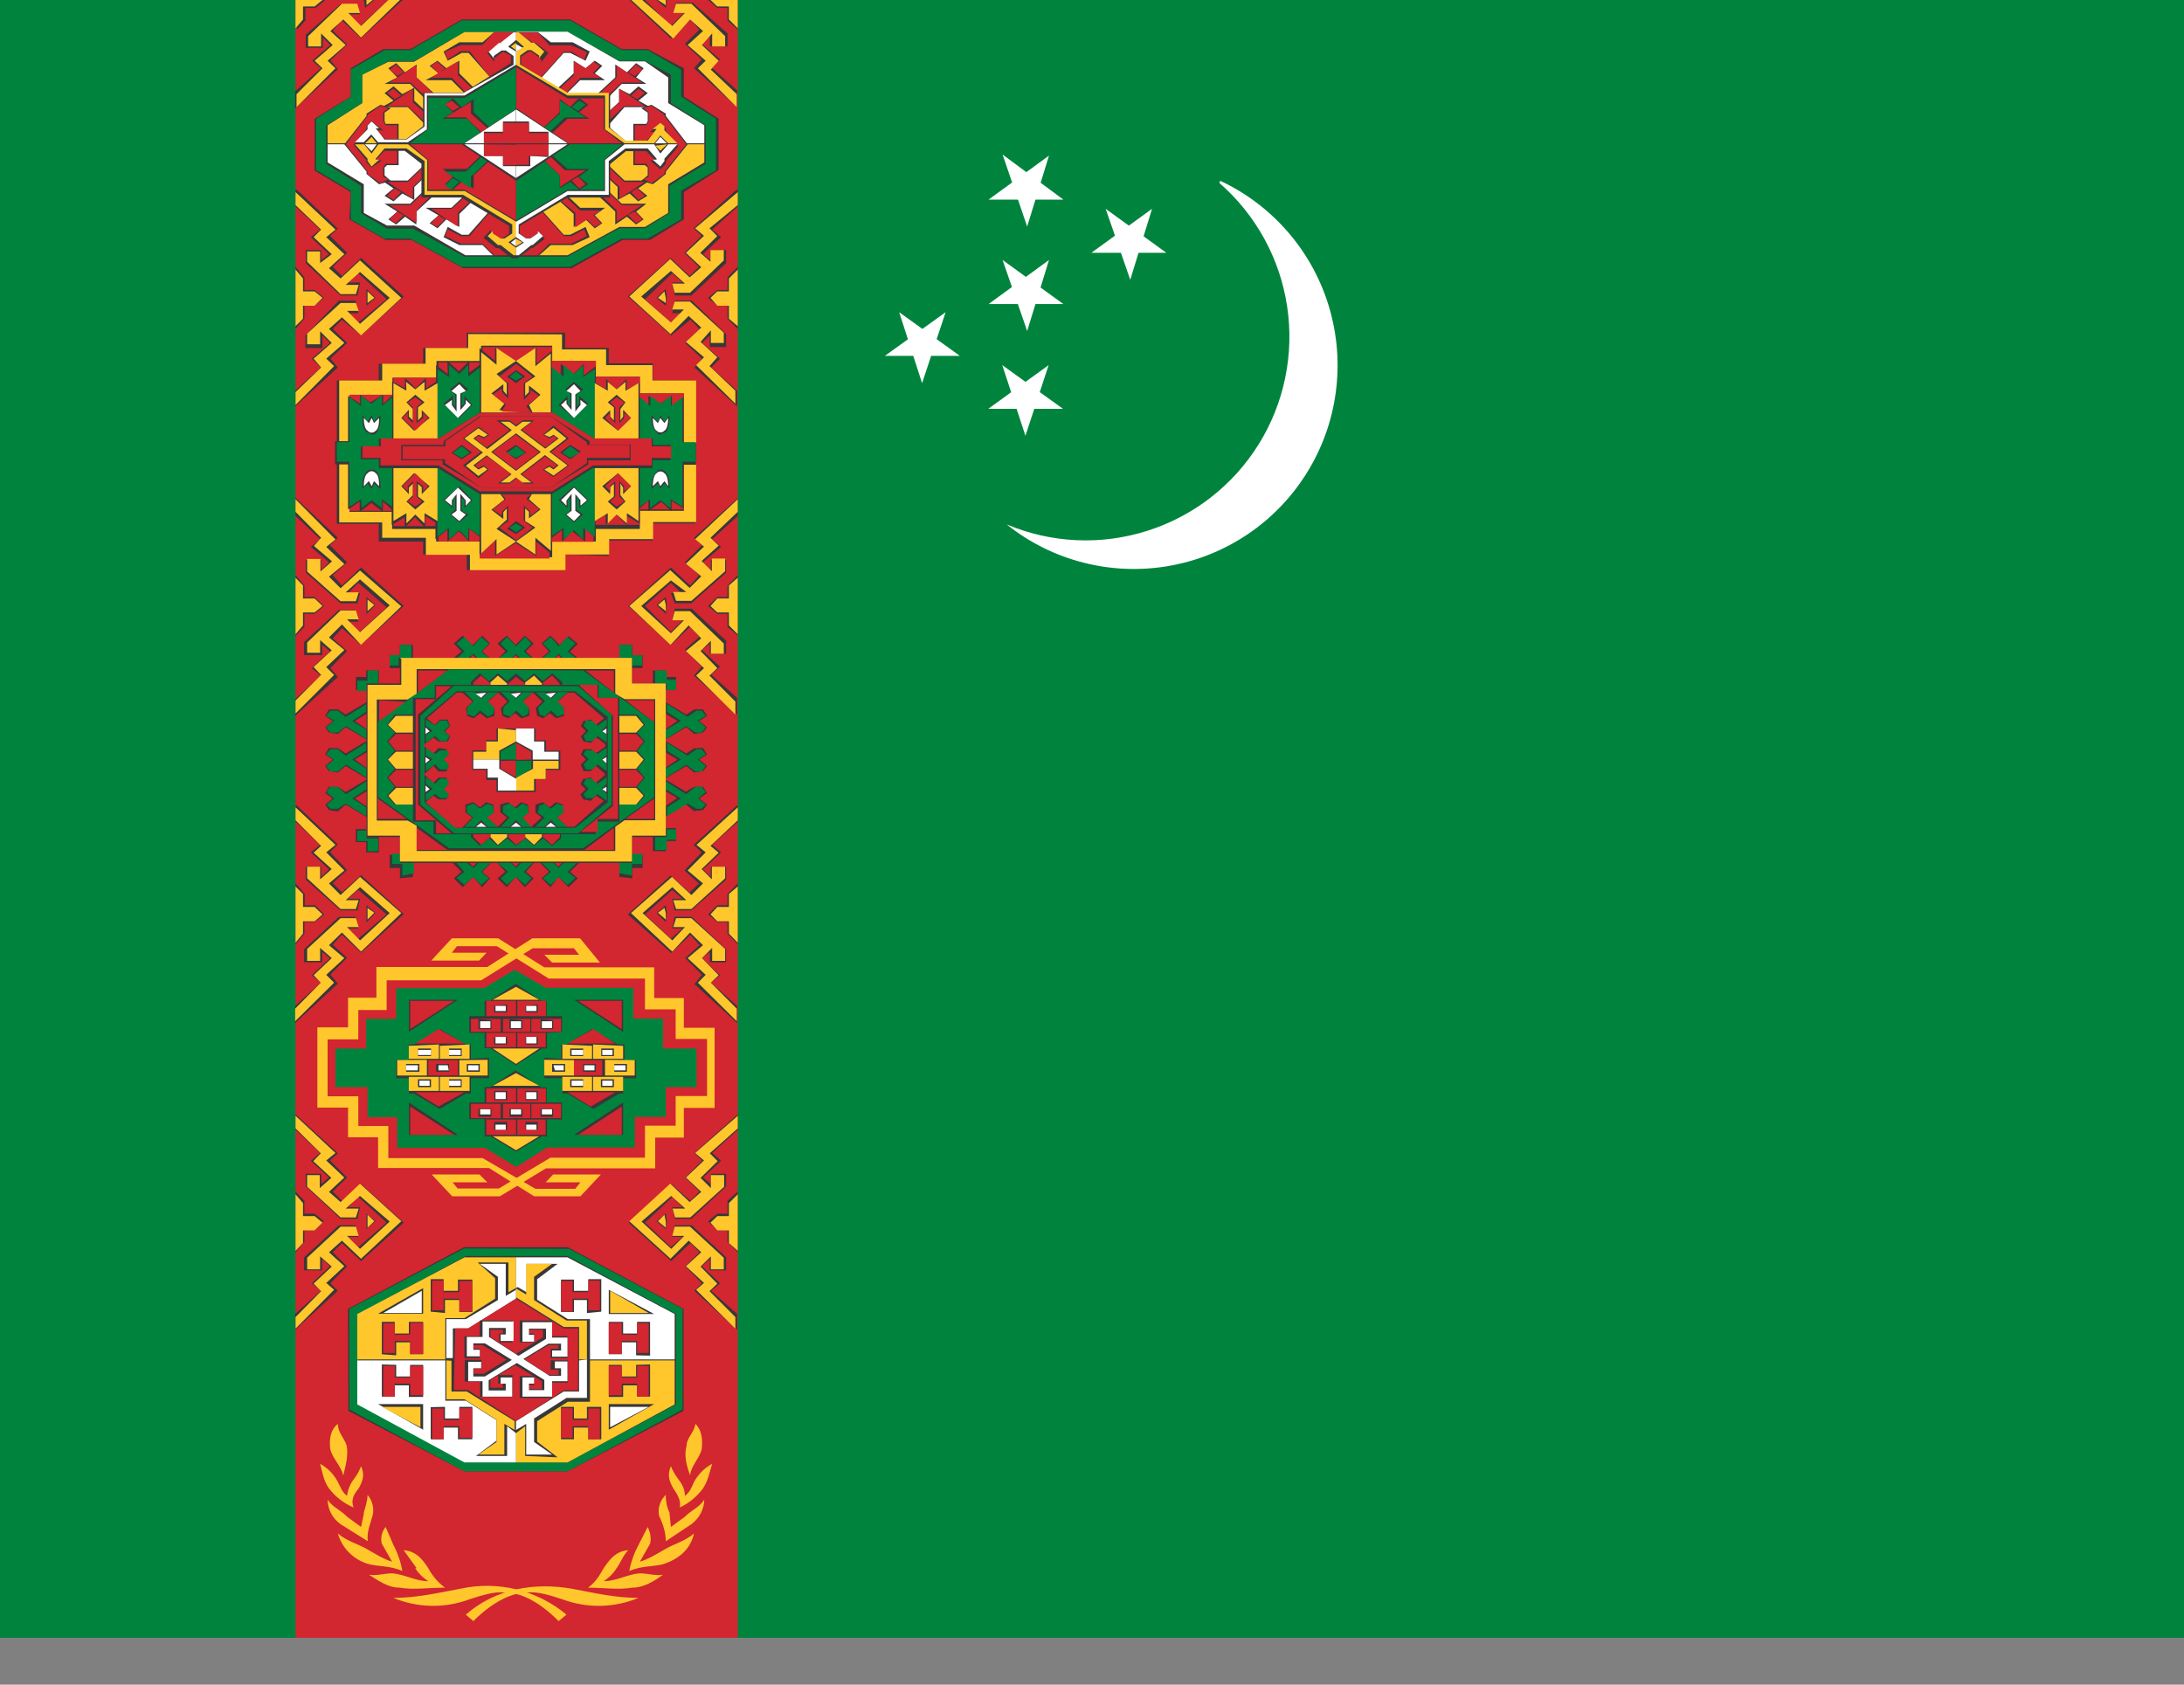 <svg width="35" height="27" viewBox="0 0 35 27" fill="none" xmlns="http://www.w3.org/2000/svg">
<rect x="0" y="0" width="35" height="27" fill="#808080" stroke="none"/>
<g clip-path="url(#clip0_385_5587)">
<path d="M0 0H35V26.25H0V0Z" fill="#00843D"/>
<path d="M19.556 2.898C19.974 3.094 20.345 3.376 20.646 3.726C20.947 4.075 21.17 4.485 21.301 4.927C21.432 5.369 21.468 5.834 21.406 6.291C21.345 6.748 21.187 7.187 20.943 7.578C20.7 7.97 20.376 8.306 19.994 8.563C19.611 8.821 19.178 8.994 18.724 9.072C18.269 9.15 17.803 9.131 17.357 9.016C16.91 8.902 16.493 8.693 16.133 8.405C16.849 8.707 17.648 8.743 18.388 8.507C19.128 8.272 19.76 7.781 20.171 7.121C20.581 6.462 20.743 5.678 20.627 4.91C20.512 4.142 20.126 3.441 19.54 2.931L19.556 2.898ZM16.461 5.305L16.811 4.167L15.843 4.873H17.041L16.067 4.167L16.461 5.305ZM16.461 3.631L16.811 2.494L15.843 3.199H17.041L16.067 2.477L16.461 3.631ZM18.113 4.484L18.462 3.347L17.489 4.052H18.692L17.719 3.347L18.113 4.484ZM14.777 6.141L15.154 5.004L14.18 5.704H15.383L14.41 5.004L14.777 6.141ZM16.433 6.984L16.805 5.852L15.838 6.552H17.035L16.062 5.852L16.433 6.984Z" fill="white"/>
<path d="M4.736 0H11.823V26.25H4.736V0Z" fill="#D22630"/>
<path d="M6.453 0H6.223L5.77 0.416L5.605 0.23H5.77L5.726 0.066H5.458L4.9 0.558V0.766H5.173V0.602L5.294 0.722L5.004 0.973L5.141 1.094L4.73 1.466V1.739L5.414 1.11L5.294 0.968L5.562 0.716L5.332 0.492L5.48 0.328L5.786 0.613L6.453 0ZM4.758 0V0.476L4.895 0.328V0.126H5.059L5.212 0H4.758ZM5.994 0H5.83L5.852 0.126L5.994 0Z" fill="#383739"/>
<path d="M6.431 0H6.223L5.786 0.416L5.583 0.208H5.769L5.726 0.06H5.48L4.938 0.58V0.744H5.146V0.536L5.332 0.722L5.042 0.973L5.168 1.094L4.752 1.509V1.717L5.376 1.094L5.25 0.973L5.54 0.722L5.294 0.498L5.501 0.312L5.786 0.602L6.409 0H6.431ZM4.736 0V0.454L4.856 0.312V0.104H5.042L5.168 0H4.736ZM5.972 0H5.873V0.082L5.972 0Z" fill="#FFC72C"/>
<path d="M4.736 3.041V3.309L5.13 3.68L4.982 3.801L5.272 4.074L5.146 4.173V4.009H4.9V4.216L5.458 4.736H5.731L5.77 4.528H5.578L5.742 4.38L6.196 4.796L5.742 5.168L5.578 5.02H5.742L5.698 4.818H5.43L4.895 5.376V5.578H5.168V5.376L5.288 5.496L4.998 5.748L5.141 5.89L4.73 6.262V6.513L5.414 5.89L5.294 5.748L5.562 5.496L5.332 5.272L5.48 5.124L5.786 5.376L6.47 4.752L5.786 4.134L5.48 4.424L5.332 4.277L5.562 4.052L5.288 3.779L5.414 3.664L4.758 3.041H4.736ZM4.736 4.277V5.272L4.878 5.108V4.9H5.042L5.19 4.774L5.042 4.648H4.878V4.446L4.736 4.277ZM5.873 4.632V4.9L6.016 4.774L5.873 4.632Z" fill="#383739"/>
<path d="M4.736 3.079V3.287L5.146 3.68L5.026 3.801L5.316 4.074L5.13 4.216V4.03H4.922V4.195L5.458 4.714H5.704L5.748 4.566H5.54L5.769 4.359L6.245 4.774L5.769 5.19L5.562 4.982H5.748L5.704 4.856H5.458L4.922 5.348V5.518H5.13V5.31L5.316 5.496L5.026 5.748L5.146 5.89L4.736 6.284V6.491L5.354 5.868L5.228 5.748L5.518 5.496L5.272 5.272L5.48 5.086L5.786 5.376L6.431 4.774L5.769 4.173L5.458 4.463L5.272 4.298L5.518 4.074L5.228 3.801L5.376 3.68L4.736 3.079ZM4.736 4.32V5.228L4.856 5.108V4.9H5.042L5.168 4.774L5.042 4.67H4.856V4.463L4.736 4.32ZM5.89 4.67V4.856L5.999 4.774L5.89 4.67Z" fill="#FFC72C"/>
<path d="M4.736 7.979V8.269L5.13 8.641L4.982 8.766L5.272 9.012L5.146 9.138V8.974H4.9V9.177L5.458 9.669H5.731L5.77 9.505H5.578L5.742 9.341L6.196 9.734L5.742 10.15L5.578 9.964H5.742L5.698 9.778H5.43L4.873 10.292V10.5H5.162V10.336L5.288 10.44L4.998 10.708L5.141 10.828L4.73 11.205V11.473L5.414 10.85L5.294 10.708L5.562 10.434L5.332 10.232L5.48 10.068L5.786 10.336L6.47 9.712L5.786 9.095L5.48 9.384L5.332 9.22L5.562 9.012L5.288 8.739L5.414 8.619L4.758 8.001L4.736 7.979ZM4.736 9.22V10.188L4.878 10.046V9.838H5.042L5.19 9.712L5.042 9.57H4.878V9.384L4.736 9.22ZM5.873 9.57V9.844L6.016 9.696L5.873 9.57Z" fill="#383739"/>
<path d="M4.736 8.001V8.203L5.146 8.619L5.031 8.75L5.321 8.996L5.135 9.16V8.958H4.922V9.16L5.458 9.636H5.704L5.748 9.494H5.54L5.769 9.286L6.245 9.702L5.769 10.133L5.562 9.926H5.748L5.704 9.784H5.458L4.922 10.298V10.462H5.13V10.259L5.316 10.423L5.026 10.691L5.146 10.817L4.736 11.227V11.435L5.354 10.817L5.228 10.691L5.518 10.418L5.272 10.216L5.48 10.008L5.786 10.336L6.431 9.718L5.769 9.144L5.458 9.428L5.272 9.242L5.518 9.04L5.228 8.766L5.376 8.646L4.736 8.001ZM4.736 9.237V10.166L4.856 10.024V9.816H5.042L5.168 9.712L5.042 9.592H4.856V9.384L4.736 9.259V9.237ZM5.89 9.609V9.794L5.999 9.696L5.89 9.609Z" fill="#FFC72C"/>
<path d="M4.736 12.917V13.169L5.13 13.541L4.982 13.661L5.272 13.934L5.146 14.055V13.891H4.9V14.098L5.458 14.591H5.731L5.77 14.405H5.578L5.742 14.262L6.196 14.656L5.742 15.045L5.578 14.88H5.742L5.698 14.695H5.43L4.873 15.214V15.422H5.162V15.258L5.288 15.356L4.998 15.63L5.141 15.75L4.73 16.122V16.395L5.414 15.766L5.294 15.619L5.562 15.351L5.332 15.143L5.48 14.979L5.786 15.269L6.47 14.651L5.786 14.027L5.48 14.301L5.332 14.153L5.562 13.945L5.288 13.655L5.414 13.535L4.758 12.912L4.736 12.917ZM4.736 14.159V15.132L4.878 14.968V14.777H5.042L5.195 14.656L5.048 14.509H4.884V14.328L4.736 14.159ZM5.873 14.509V14.782L6.016 14.634L5.873 14.509Z" fill="#383739"/>
<path d="M4.736 12.939V13.147L5.146 13.557L5.026 13.666L5.316 13.929L5.13 14.093V13.891H4.922V14.077L5.458 14.569H5.704L5.748 14.427H5.54L5.77 14.219L6.245 14.634L5.77 15.072L5.562 14.859H5.748L5.704 14.716H5.458L4.922 15.209V15.4H5.13V15.192L5.316 15.356L5.026 15.63L5.141 15.75L4.73 16.166V16.368L5.354 15.75L5.228 15.624L5.518 15.356L5.272 15.149L5.48 14.946L5.786 15.252L6.431 14.634L5.77 14.055L5.458 14.345L5.272 14.159L5.518 13.951L5.228 13.661L5.376 13.541L4.736 12.939ZM4.736 14.181V15.11L4.856 14.963V14.766H5.042L5.168 14.656L5.042 14.536H4.856V14.328L4.736 14.208V14.181ZM5.89 14.552V14.738L5.999 14.629L5.89 14.552Z" fill="#FFC72C"/>
<path d="M4.736 17.861V18.107L5.13 18.479L4.982 18.605L5.272 18.873L5.146 18.977V18.812H4.9V19.015L5.458 19.534H5.731L5.77 19.349H5.578L5.742 19.184L6.196 19.595L5.742 19.988L5.578 19.824H5.742L5.698 19.638H5.43L4.873 20.152V20.36H5.162V20.174L5.288 20.295L4.998 20.568L5.141 20.688L4.73 21.06V21.312L5.414 20.688L5.294 20.568L5.562 20.295L5.332 20.07L5.48 19.923L5.786 20.212L6.47 19.595L5.786 18.977L5.48 19.245L5.332 19.097L5.562 18.873L5.288 18.599L5.414 18.484L4.736 17.861ZM4.736 19.097V20.07L4.878 19.906V19.72H5.042L5.19 19.573L5.042 19.452H4.878V19.245L4.736 19.097ZM5.873 19.452V19.698L6.016 19.573L5.873 19.452Z" fill="#383739"/>
<path d="M4.736 17.883V18.085L5.141 18.484L5.02 18.61L5.31 18.878L5.124 19.042V18.834H4.922V19.02L5.458 19.512H5.704L5.748 19.37H5.54L5.769 19.168L6.245 19.578L5.769 20.016L5.562 19.808H5.748L5.704 19.66H5.458L4.922 20.158V20.344H5.13V20.136L5.316 20.3L5.026 20.573L5.146 20.694L4.736 21.109V21.295L5.354 20.672L5.228 20.562L5.518 20.294L5.272 20.07L5.48 19.884L5.786 20.174L6.431 19.573L5.769 18.971L5.458 19.266L5.272 19.102L5.518 18.873L5.228 18.599L5.376 18.479L4.736 17.883ZM4.736 19.119V20.048L4.856 19.923V19.72H5.042L5.168 19.595L5.042 19.491H4.856V19.283L4.736 19.141V19.119ZM5.89 19.469V19.677L5.999 19.573L5.89 19.469Z" fill="#FFC72C"/>
<path d="M10.09 0H10.336L10.752 0.416L10.959 0.208H10.795L10.834 0.044H11.102L11.659 0.536V0.744H11.375V0.58L11.249 0.705L11.539 0.952L11.397 1.077L11.812 1.449V1.717L11.123 1.094L11.244 0.952L10.976 0.705L11.206 0.476L11.058 0.312L10.752 0.618L10.09 0ZM11.823 0V0.476L11.659 0.328V0.126H11.495L11.348 0H11.823ZM10.522 0H10.686L10.669 0.126L10.522 0Z" fill="#383739"/>
<path d="M10.128 0H10.292L10.773 0.416L10.976 0.208H10.79L10.834 0.06H11.08L11.621 0.58V0.744H11.413V0.536L11.249 0.722L11.517 0.973L11.391 1.116L11.807 1.509V1.717L11.184 1.094L11.309 0.973L11.02 0.722L11.266 0.498L11.058 0.312L10.79 0.618L10.117 0H10.128ZM11.823 0V0.454L11.681 0.312V0.104H11.495L11.386 0H11.823ZM10.544 0H10.669V0.082L10.544 0Z" fill="#FFC72C"/>
<path d="M11.823 3.041V3.309L11.413 3.68L11.556 3.801L11.266 4.074L11.391 4.173V4.009H11.637V4.216L11.08 4.736H10.812L10.773 4.528H10.938L10.773 4.38L10.336 4.796L10.752 5.168L10.938 5.02H10.773L10.812 4.818H11.085L11.637 5.354V5.562H11.375V5.376L11.249 5.496L11.539 5.748L11.397 5.89L11.812 6.262V6.513L11.129 5.89L11.249 5.748L10.981 5.496L11.211 5.272L11.063 5.124L10.757 5.376L10.062 4.752L10.746 4.134L11.052 4.424L11.2 4.277L10.97 4.052L11.244 3.779L11.118 3.659L11.802 3.041H11.823ZM11.823 4.277V5.272L11.659 5.108V4.9H11.495L11.348 4.774L11.495 4.648H11.659V4.446L11.823 4.277ZM10.669 4.632L10.686 4.774L10.669 4.9L10.522 4.774L10.669 4.632Z" fill="#383739"/>
<path d="M11.823 3.079V3.287L11.37 3.659L11.495 3.784L11.222 4.052L11.386 4.195V4.009H11.599V4.173L11.058 4.692H10.812L10.774 4.545H10.976L10.752 4.342L10.276 4.752L10.752 5.168L10.96 4.96H10.774L10.812 4.834H11.058L11.599 5.332V5.496H11.392V5.294L11.227 5.48L11.495 5.726L11.37 5.868L11.785 6.262V6.47L11.156 5.852L11.282 5.726L10.992 5.48L11.238 5.25L11.036 5.064L10.746 5.354L10.085 4.752L10.741 4.151L11.052 4.446L11.238 4.282L10.992 4.052L11.282 3.779L11.14 3.659L11.823 3.079ZM11.823 4.32V5.228L11.681 5.108V4.9H11.495L11.386 4.774L11.495 4.67H11.681V4.463L11.823 4.32ZM10.648 4.67L10.67 4.78V4.856L10.544 4.774L10.648 4.67Z" fill="#FFC72C"/>
<path d="M11.823 7.979V8.269L11.413 8.641L11.555 8.766L11.265 9.012L11.391 9.138V8.974H11.637V9.177L11.08 9.669H10.812L10.752 9.505H10.915L10.752 9.341L10.336 9.712L10.752 10.128L10.937 9.942H10.773L10.812 9.756H11.085L11.637 10.27V10.478H11.375V10.314L11.249 10.418L11.539 10.686L11.397 10.812L11.812 11.184V11.451L11.123 10.828L11.244 10.686L10.976 10.412L11.205 10.21L11.058 10.046L10.752 10.336L10.068 9.712L10.752 9.095L11.058 9.384L11.205 9.22L10.976 9.012L11.249 8.739L11.123 8.619L11.807 8.001L11.823 7.979ZM11.823 9.22V10.188L11.659 10.046V9.838H11.495L11.348 9.712L11.495 9.57H11.659V9.384L11.823 9.22ZM10.669 9.57L10.686 9.696L10.669 9.838L10.522 9.696L10.669 9.57Z" fill="#383739"/>
<path d="M11.823 8.001V8.203L11.386 8.619L11.517 8.745L11.244 8.991L11.408 9.155V8.952H11.621V9.155L11.08 9.63H10.834L10.79 9.488H10.998L10.752 9.302L10.276 9.713L10.752 10.15L10.96 9.942H10.774L10.812 9.795H11.058L11.599 10.314V10.478H11.392V10.27L11.227 10.434L11.495 10.708L11.37 10.828L11.785 11.244V11.452L11.156 10.828L11.282 10.708L10.992 10.434L11.238 10.232L11.036 10.024L10.746 10.336L10.085 9.713L10.741 9.138L11.052 9.423L11.238 9.237L10.992 9.034L11.282 8.761L11.14 8.641L11.823 8.001ZM11.823 9.237V10.166L11.681 10.024V9.816H11.495L11.386 9.713L11.495 9.592H11.681V9.384L11.823 9.259V9.237ZM10.648 9.609L10.67 9.696V9.795L10.544 9.696L10.648 9.609Z" fill="#FFC72C"/>
<path d="M11.823 12.917V13.169L11.413 13.541L11.556 13.661L11.266 13.934L11.391 14.055V13.891H11.637V14.098L11.08 14.591H10.812L10.773 14.405H10.938L10.773 14.262L10.336 14.656L10.752 15.044L10.938 14.88H10.773L10.812 14.694H11.085L11.637 15.214V15.422H11.375V15.258L11.249 15.356L11.539 15.63L11.397 15.75L11.812 16.122V16.395L11.129 15.772L11.249 15.624L10.981 15.356L11.211 15.148L11.063 14.984L10.757 15.274L10.062 14.656L10.746 14.033L11.052 14.306L11.2 14.159L10.97 13.951L11.244 13.661L11.118 13.541L11.802 12.917H11.823ZM11.823 14.159V15.132L11.659 14.968V14.777H11.495L11.348 14.656L11.495 14.509H11.659V14.328L11.823 14.159ZM10.669 14.509L10.686 14.634L10.669 14.777L10.522 14.634L10.669 14.509Z" fill="#383739"/>
<path d="M11.823 12.939V13.147L11.386 13.557L11.517 13.666L11.244 13.929L11.408 14.093V13.891H11.621V14.077L11.08 14.569H10.834L10.79 14.427H10.998L10.774 14.219L10.298 14.634L10.774 15.072L10.976 14.859H10.79L10.834 14.716H11.08L11.621 15.209V15.4H11.413V15.192L11.249 15.356L11.517 15.63L11.392 15.75L11.807 16.166V16.368L11.184 15.75L11.309 15.624L11.02 15.356L11.266 15.149L11.058 14.946L10.774 15.252L10.112 14.634L10.768 14.055L11.08 14.345L11.266 14.159L11.02 13.951L11.309 13.661L11.162 13.541L11.823 12.939ZM11.823 14.181V15.11L11.681 14.963V14.766H11.495L11.386 14.656L11.495 14.536H11.681V14.328L11.823 14.208V14.181ZM10.648 14.552L10.67 14.634V14.738L10.544 14.629L10.648 14.552Z" fill="#FFC72C"/>
<path d="M11.823 17.861V18.107L11.413 18.479L11.556 18.605L11.266 18.873L11.392 18.977V18.812H11.637V19.015L11.08 19.534H10.812L10.774 19.349H10.938L10.774 19.184L10.336 19.595L10.752 19.988L10.938 19.824H10.774L10.812 19.638H11.085L11.637 20.152V20.36H11.375V20.174L11.249 20.295L11.539 20.568L11.397 20.688L11.812 21.06V21.312L11.129 20.688L11.249 20.568L10.981 20.295L11.211 20.07L11.063 19.923L10.757 20.212L10.073 19.595L10.757 18.977L11.063 19.245L11.211 19.097L10.981 18.873L11.255 18.599L11.129 18.479L11.823 17.861ZM11.823 19.097V20.07L11.659 19.906V19.72H11.495L11.348 19.573L11.495 19.452H11.659V19.245L11.823 19.097ZM10.67 19.452L10.686 19.573L10.67 19.698L10.522 19.573L10.67 19.452Z" fill="#383739"/>
<path d="M11.823 17.883V18.085L11.375 18.484L11.501 18.61L11.227 18.878L11.392 19.042V18.834H11.605V19.02L11.063 19.512H10.817L10.779 19.37H10.981L10.757 19.168L10.281 19.578L10.757 20.016L10.965 19.808H10.774L10.812 19.66H11.058L11.599 20.158V20.344H11.392V20.136L11.227 20.3L11.495 20.573L11.37 20.694L11.785 21.109V21.295L11.156 20.672L11.282 20.562L10.992 20.294L11.238 20.07L11.036 19.884L10.746 20.174L10.085 19.573L10.741 18.971L11.052 19.266L11.238 19.102L10.992 18.873L11.282 18.599L11.14 18.479L11.823 17.883ZM11.823 19.119V20.048L11.681 19.923V19.72H11.495L11.386 19.595L11.495 19.491H11.681V19.283L11.823 19.141V19.119ZM10.648 19.469L10.67 19.578V19.677L10.544 19.573L10.648 19.469Z" fill="#FFC72C"/>
<path d="M5.294 23.231C5.332 23.379 5.458 23.483 5.502 23.647C5.54 23.483 5.584 23.335 5.556 23.171C5.518 23.045 5.414 22.963 5.414 22.821C5.294 22.919 5.272 23.067 5.294 23.231ZM5.272 23.855C5.374 23.989 5.51 24.095 5.666 24.161C5.622 24.041 5.666 23.953 5.748 23.855C5.808 23.745 5.852 23.647 5.786 23.499C5.762 23.565 5.728 23.628 5.687 23.685C5.618 23.767 5.574 23.868 5.562 23.975C5.48 23.915 5.458 23.833 5.414 23.751C5.35 23.628 5.251 23.528 5.13 23.461C5.168 23.603 5.184 23.729 5.272 23.855ZM5.83 24.265L5.786 24.473L5.562 24.309C5.458 24.199 5.332 24.161 5.25 24.035C5.251 24.113 5.271 24.189 5.307 24.257C5.343 24.325 5.395 24.384 5.458 24.429L5.895 24.702C5.873 24.555 5.934 24.429 5.972 24.287C5.985 24.229 5.985 24.17 5.97 24.113C5.956 24.056 5.928 24.003 5.89 23.959C5.89 24.057 5.852 24.161 5.83 24.243V24.265ZM6.119 24.741L6.284 25.03C6.141 24.987 6.016 24.905 5.873 24.823C5.726 24.741 5.562 24.702 5.414 24.577C5.447 24.695 5.511 24.802 5.598 24.888C5.685 24.974 5.793 25.037 5.912 25.069C6.098 25.113 6.24 25.091 6.448 25.178C6.422 25.033 6.374 24.893 6.305 24.762L6.18 24.473C6.149 24.51 6.128 24.555 6.117 24.602C6.107 24.65 6.107 24.699 6.119 24.746V24.741ZM6.655 25.134C6.708 25.218 6.779 25.289 6.863 25.342C6.655 25.342 6.491 25.233 6.284 25.216C6.163 25.216 6.037 25.26 5.912 25.238C6.076 25.342 6.223 25.446 6.404 25.446C6.634 25.484 6.863 25.446 7.131 25.446C7.02 25.363 6.928 25.257 6.863 25.134C6.759 24.97 6.655 24.861 6.469 24.845L6.677 25.134H6.655ZM7.383 25.462C7.027 25.528 6.677 25.61 6.305 25.61C6.694 25.772 7.13 25.78 7.525 25.632C7.733 25.566 7.919 25.506 8.083 25.523C8.329 25.523 8.619 25.648 8.952 25.982L9.078 25.878C8.846 25.684 8.572 25.546 8.279 25.474C7.985 25.402 7.678 25.398 7.383 25.462Z" fill="#FFC72C"/>
<path d="M5.622 3.079L5.042 2.734V1.903L5.622 1.548V1.094L6.141 0.787H6.579L7.399 0.312H9.138L9.964 0.787H10.38L10.959 1.094V1.548L11.517 1.903V2.723L10.959 3.079V3.516L10.418 3.845H9.981L9.16 4.298H7.421L6.595 3.845H6.18L5.6 3.516L5.622 3.079Z" fill="#383739"/>
<path d="M7.399 0.328L6.579 0.804H6.163L5.622 1.116V1.553L5.064 1.903V2.723L5.622 3.057V3.516L6.163 3.823H6.573L7.399 4.277H9.138L9.964 3.823H10.38L10.915 3.516V3.057L11.473 2.729V1.903L10.915 1.548V1.116L10.38 0.804H9.964L9.138 0.328H7.399ZM7.443 0.514H9.094L9.926 0.973H10.336L10.752 1.198V1.652L11.309 2.007V2.625L10.73 2.975V3.413L10.336 3.659H9.926L9.094 4.112H7.443L6.617 3.664H6.201L5.786 3.418V2.98L5.228 2.625V2.007L5.808 1.652V1.203L6.223 0.979H6.633L7.443 0.514Z" fill="#00843D"/>
<path d="M8.269 2.313V0.514H7.443L6.634 0.99H6.223L5.808 1.198V1.652L5.25 2.007V2.297H8.269V4.091H9.095L9.926 3.637H10.336L10.708 3.412V2.953L11.287 2.603V2.313H8.269Z" fill="#FFC72C"/>
<path d="M5.25 2.313V2.603L5.83 2.953V3.413L6.202 3.615H6.639L7.459 4.091H8.269V2.297H11.287V2.007L10.708 1.652V1.241L10.336 0.984H9.926L9.095 0.509H8.274V2.313H5.25Z" fill="white"/>
<path d="M6.491 1.159L6.349 1.012L6.223 1.094L6.366 1.241L6.163 1.345H6.573L6.902 1.673L7.011 1.548L6.677 1.241V1.034L6.491 1.159Z" fill="#383739"/>
<path d="M7.153 1.094L7.011 0.973L6.885 1.055L7.027 1.176L6.82 1.285H7.235L7.563 1.613L7.673 1.487L7.361 1.176V0.973L7.153 1.094ZM6.448 1.509L6.306 1.384L6.163 1.493L6.306 1.613L6.12 1.717H6.535L6.863 2.045L6.967 1.919L6.639 1.613V1.405L6.448 1.509Z" fill="#383739"/>
<path d="M8.269 0.514H7.919L7.733 0.678H7.361L7.109 0.826L7.175 0.973L7.399 0.848H7.509L7.875 1.263L8.269 1.034V0.514Z" fill="#383739"/>
<path d="M6.344 1.034L6.47 1.159L6.366 1.219L6.245 1.116L6.344 1.034ZM6.677 1.077V1.241L6.989 1.548L6.907 1.635L6.579 1.323H6.245L6.656 1.05L6.677 1.077ZM7.006 0.99L7.131 1.099L7.027 1.176L6.907 1.055L7.006 0.99ZM7.339 0.99V1.203L7.651 1.493L7.569 1.597L7.241 1.247H6.907L7.317 0.995L7.339 0.99Z" fill="#D22630"/>
<path d="M6.306 1.422L6.431 1.531L6.322 1.591L6.202 1.487L6.306 1.422ZM6.617 1.422V1.641L6.945 1.925L6.863 2.012L6.535 1.701H6.207L6.617 1.422ZM8.269 0.514H7.919L7.733 0.722H7.383L7.131 0.831L7.175 0.952L7.383 0.82H7.525L7.853 1.236L8.269 1.028V0.514Z" fill="#D22630"/>
<path d="M6.491 3.473L6.349 3.598L6.223 3.516L6.366 3.391L6.163 3.265H6.573L6.902 2.953L7.011 3.079L6.672 3.391V3.598L6.491 3.473Z" fill="#383739"/>
<path d="M7.153 3.516L7.011 3.659L6.885 3.577L7.027 3.451L6.82 3.33H7.235L7.563 3.019L7.673 3.123L7.361 3.429V3.637L7.153 3.516ZM6.448 3.101L6.306 3.227L6.163 3.139L6.306 3.019L6.12 2.893H6.535L6.863 2.581L6.967 2.691L6.639 2.997V3.205L6.448 3.101Z" fill="#383739"/>
<path d="M8.269 4.112H7.919L7.733 3.927H7.361L7.109 3.801L7.175 3.637L7.399 3.762H7.509L7.875 3.347L8.291 3.598L8.269 4.112Z" fill="#383739"/>
<path d="M6.344 3.577L6.47 3.451L6.366 3.391L6.245 3.516L6.344 3.577ZM6.677 3.555V3.369L6.989 3.057L6.907 2.975L6.579 3.287H6.245L6.656 3.56L6.677 3.555ZM7.006 3.637L7.131 3.516L7.027 3.451L6.907 3.577L7.006 3.637ZM7.339 3.615V3.412L7.651 3.123L7.569 3.041L7.241 3.347H6.907L7.317 3.62L7.339 3.615Z" fill="#D22630"/>
<path d="M6.306 3.205L6.431 3.079L6.322 3.019L6.202 3.139L6.306 3.205ZM6.617 3.183V2.997L6.945 2.685L6.863 2.603L6.535 2.915H6.207L6.617 3.183ZM8.269 4.091H7.919L7.733 3.905H7.383L7.131 3.784L7.175 3.675L7.383 3.784H7.525L7.875 3.369L8.269 3.598V4.091Z" fill="#D22630"/>
<path d="M6.262 1.734L6.098 1.679L5.874 1.821V1.859L5.518 2.313L5.874 2.751V2.789L6.076 2.953L6.262 2.898L6.163 2.811V2.685L6.202 2.647H6.388V1.985H6.18L6.163 1.941V1.805L6.262 1.734Z" fill="#383739"/>
<path d="M5.89 1.837L6.098 1.695L6.224 1.734L6.142 1.799V1.941L6.18 2.007H6.366V2.625H6.18L6.142 2.685V2.833L6.224 2.871L6.098 2.937L5.89 2.789V2.751L5.54 2.313L5.89 1.859V1.837Z" fill="#D22630"/>
<path d="M10.046 1.159L10.194 1.012L10.314 1.094L10.194 1.241L10.358 1.345H9.964L9.636 1.673L9.527 1.548L9.86 1.241V1.034L10.046 1.159Z" fill="#383739"/>
<path d="M9.384 1.094L9.532 0.973L9.652 1.055L9.532 1.176L9.696 1.285H9.297L8.969 1.613L8.859 1.487L9.193 1.176V0.973L9.384 1.094ZM10.09 1.509L10.232 1.384L10.38 1.493L10.232 1.613L10.418 1.717H10.008L9.696 2.067L9.592 1.941L9.92 1.635V1.422L10.09 1.509Z" fill="#383739"/>
<path d="M8.269 0.514H8.619L8.827 0.678H9.177L9.45 0.826L9.384 0.973L9.138 0.848H9.034L8.663 1.263L8.269 1.034V0.514Z" fill="#383739"/>
<path d="M10.194 1.034L10.068 1.159L10.172 1.219L10.298 1.116L10.194 1.034ZM9.882 1.077V1.241L9.554 1.548L9.636 1.635L9.964 1.323H10.292L9.882 1.05V1.077ZM9.51 0.99L9.385 1.099L9.494 1.176L9.614 1.055L9.51 0.99ZM9.199 0.99V1.203L8.892 1.493L8.974 1.597L9.302 1.247H9.631L9.22 0.995L9.199 0.99Z" fill="#D22630"/>
<path d="M10.232 1.422L10.112 1.531L10.21 1.591L10.336 1.488L10.232 1.422ZM9.926 1.422V1.641L9.592 1.925L9.674 2.013L10.002 1.701H10.336L9.926 1.422ZM8.269 0.52H8.619L8.805 0.727H9.16L9.406 0.837L9.363 0.957L9.16 0.831H9.034L8.663 1.247L8.269 1.039V0.52Z" fill="#D22630"/>
<path d="M10.046 3.473L10.194 3.598L10.314 3.516L10.194 3.391L10.358 3.265H9.964L9.636 2.953L9.527 3.079L9.86 3.391V3.598L10.046 3.473Z" fill="#383739"/>
<path d="M9.384 3.516L9.532 3.659L9.652 3.577L9.532 3.451L9.696 3.33H9.297L8.969 3.019L8.859 3.123L9.193 3.429V3.637L9.384 3.516ZM10.09 3.101L10.227 3.227L10.374 3.139L10.227 3.019L10.412 2.893H10.008L9.68 2.581L9.57 2.691L9.898 2.997V3.205L10.09 3.101Z" fill="#383739"/>
<path d="M8.269 4.112H8.619L8.827 3.927H9.177L9.45 3.801L9.384 3.637L9.138 3.762H9.034L8.663 3.347L8.269 3.598V4.112Z" fill="#383739"/>
<path d="M10.194 3.577L10.063 3.445L10.172 3.391L10.298 3.516L10.194 3.577ZM9.882 3.555V3.369L9.554 3.057L9.636 2.975L9.964 3.287H10.292L9.882 3.555ZM9.532 3.637L9.406 3.516L9.51 3.451L9.636 3.577L9.532 3.637ZM9.22 3.615V3.412L8.892 3.139L8.969 3.062L9.297 3.374H9.625L9.215 3.648L9.22 3.615Z" fill="#D22630"/>
<path d="M10.232 3.205L10.112 3.079L10.21 3.019L10.336 3.139L10.232 3.205ZM9.926 3.183V2.997L9.592 2.685L9.674 2.603L10.002 2.915H10.336L9.926 3.183ZM8.269 4.091H8.619L8.805 3.905H9.16L9.406 3.784L9.363 3.675L9.16 3.784H9.034L8.663 3.369L8.269 3.598V4.091Z" fill="#D22630"/>
<path d="M10.276 1.734L10.44 1.679L10.67 1.821V1.859L11.02 2.313L10.67 2.751V2.789L10.462 2.953L10.276 2.898L10.38 2.811V2.685L10.336 2.647H10.15V1.985H10.358L10.38 1.941V1.805L10.276 1.734Z" fill="#383739"/>
<path d="M10.648 1.837L10.44 1.695L10.314 1.734L10.396 1.799V1.941L10.358 2.007H10.172V2.625H10.358L10.396 2.685V2.833L10.314 2.871L10.44 2.937L10.648 2.789V2.751L10.998 2.313L10.648 1.859V1.837Z" fill="#D22630"/>
<path d="M5.955 2.685L5.873 2.603V2.57L5.666 2.319L5.873 2.073V2.023L5.955 1.941L6.141 2.089H6.032L6.18 2.231H6.508L6.781 2.023V1.488H7.421L8.187 1.012V0.891L8.061 0.826L7.919 0.935V0.99L7.809 0.848L8.023 0.684L8.247 0.536H8.329L8.537 0.684H8.58L8.788 0.848L8.679 0.99L8.662 0.935L8.515 0.826H8.476L8.351 0.908V1.039L9.116 1.515H9.778V2.051L10.024 2.259H10.352L10.5 2.116H10.418L10.582 1.969L10.669 2.051V2.095L10.872 2.341L10.669 2.587V2.63L10.582 2.713L10.418 2.57H10.5L10.358 2.423H10.03L9.778 2.63V3.166H9.094L8.329 3.62V3.746L8.455 3.828H8.476L8.619 3.746V3.686L8.728 3.828L8.537 3.976H8.515L8.291 4.14H8.203L7.995 3.976H7.951L7.749 3.812L7.869 3.686V3.746L8.017 3.828H8.039L8.159 3.746V3.62L7.394 3.166H6.754V2.625L6.486 2.417H6.158L6.016 2.57H6.119L5.955 2.685Z" fill="#383739"/>
<path d="M8.269 3.828L8.373 3.883L8.269 3.948V3.828ZM8.023 3.927L8.23 4.091H8.269V3.97L8.148 3.883L8.274 3.795V3.555L7.448 3.062H6.847V2.565L6.541 2.313H6.065L5.955 2.461L5.835 2.313H5.688L5.89 2.543V2.581L5.955 2.669L6.076 2.559H6.021V2.543L6.163 2.379H6.513L6.803 2.581V3.123H7.421L8.209 3.598V3.741L8.083 3.823H8.023L7.897 3.741V3.702L7.815 3.784L7.979 3.927H8.023ZM5.955 2.193L6.037 2.297H5.852L5.955 2.193ZM8.269 0.684L8.187 0.744L8.269 0.804V0.684ZM10.5 2.335L10.582 2.417L10.691 2.313L10.5 2.335ZM8.515 0.684L8.312 0.52H8.269V0.64L8.395 0.749L8.269 0.826V1.039L9.095 1.531H9.696V2.073L10.008 2.297H10.484L10.582 2.171L10.708 2.297H10.855L10.648 2.089V2.023L10.582 1.969L10.462 2.067H10.522L10.38 2.253H10.024L9.756 2.045V1.488H9.1L8.334 1.034V0.891L8.455 0.804H8.515L8.641 0.891V0.93L8.723 0.826L8.559 0.684H8.515Z" fill="#FFC72C"/>
<path d="M8.269 3.948L8.187 3.888L8.269 3.823V3.948ZM6.037 2.313L5.955 2.423L5.846 2.313H6.037ZM8.515 3.927L8.312 4.091H8.269V3.97L8.395 3.888L8.269 3.801V3.555L9.095 3.062H9.696V2.565L10.008 2.313H10.484L10.582 2.461L10.708 2.313H10.855L10.648 2.543V2.581L10.582 2.669L10.462 2.559H10.522V2.543L10.38 2.379H10.024L9.756 2.581V3.123H9.1L8.312 3.598V3.741L8.433 3.823H8.498L8.619 3.741V3.702L8.701 3.784L8.537 3.927H8.515ZM10.582 2.193L10.5 2.297H10.686L10.582 2.193ZM8.023 0.684L8.23 0.52H8.269V0.64L8.143 0.749L8.269 0.826V1.039L7.443 1.531H6.841V2.073L6.535 2.28H6.059L5.95 2.155L5.83 2.28H5.688L5.89 2.073V2.013L5.955 1.947L6.076 2.056H6.021L6.163 2.237H6.513L6.803 2.029V1.493H7.421L8.23 1.039V0.897L8.105 0.809H8.039L7.913 0.897V0.935L7.831 0.831L7.995 0.689H8.039L8.023 0.684ZM8.269 0.826L8.373 0.766L8.269 0.705V0.826Z" fill="white"/>
<path d="M8.269 2.313V1.077L7.443 1.57H6.863V2.067L6.573 2.297H8.269V3.533L9.095 3.041H9.68V2.565L9.97 2.313H8.269Z" fill="#00843D"/>
<path d="M6.573 2.313L6.863 2.565V3.041H7.443L8.269 3.533V2.297H9.964L9.674 2.067V1.575H9.095L8.274 1.077V2.313H6.573Z" fill="#D22630"/>
<path d="M7.399 1.717L7.257 1.57L7.131 1.679L7.257 1.799L7.093 1.903H7.481L7.809 2.231L7.919 2.111L7.591 1.799V1.586L7.399 1.717ZM9.138 2.915L9.281 3.041L9.428 2.953L9.281 2.833L9.445 2.707H9.095L8.745 2.395L8.641 2.505L8.969 2.811V3.019L9.138 2.915ZM7.399 2.915L7.257 3.041L7.131 2.953L7.257 2.833L7.093 2.707H7.481L7.809 2.395L7.919 2.505L7.591 2.811V3.019L7.399 2.915ZM9.138 1.712L9.281 1.57L9.428 1.679L9.281 1.799L9.445 1.903H9.095L8.745 2.231L8.641 2.111L8.969 1.799V1.586L9.138 1.712Z" fill="#383739"/>
<path d="M9.281 3.019L9.16 2.893L9.264 2.833L9.384 2.953L9.281 3.019ZM8.974 2.997V2.811L8.646 2.499L8.723 2.417L9.051 2.729H9.384L8.974 2.997ZM7.235 1.613L7.361 1.717L7.252 1.777L7.131 1.673L7.235 1.613ZM7.547 1.613V1.821L7.875 2.111L7.793 2.193L7.465 1.881H7.137L7.547 1.635V1.613Z" fill="#D22630"/>
<path d="M9.281 1.613L9.16 1.717L9.264 1.777L9.384 1.673L9.281 1.613ZM8.974 1.613V1.821L8.646 2.111L8.723 2.193L9.051 1.881H9.384L8.974 1.613ZM7.235 3.035L7.361 2.915L7.252 2.855L7.131 2.975L7.235 3.035ZM7.547 3.019V2.833L7.875 2.521L7.793 2.439L7.465 2.751H7.137L7.547 3.019Z" fill="#00843D"/>
<path d="M9.133 2.313L8.274 2.898L7.405 2.319L8.28 1.739L9.133 2.313Z" fill="#383739"/>
<path d="M8.269 1.755L7.443 2.297H9.094L8.274 1.755V2.849L9.094 2.313H7.443L8.269 2.855V1.755Z" fill="white"/>
<path d="M8.498 2.499V2.663H8.061V2.499H7.755V2.111H8.061V1.947H8.477V2.111H8.788V2.516L8.498 2.499Z" fill="#383739"/>
<path d="M8.061 1.969V2.133H7.755V2.297H8.269V1.969H8.061ZM8.269 2.297H8.788V2.133H8.477V1.969H8.269V2.297ZM7.755 2.313V2.499H8.061V2.647H8.269V2.319L7.755 2.313ZM8.269 2.641H8.477V2.499H8.788V2.313H8.269V2.641Z" fill="#D22630"/>
<path d="M9.756 8.909V8.662H10.462V8.389H11.145V6.098H10.462V5.824H9.756V5.578H9.056V5.332H7.481V5.578H6.781V5.83H6.07V6.098H5.398V8.395H6.07V8.679H6.781V8.887H7.481V9.138H9.056V8.887L9.756 8.909Z" fill="#383739"/>
<path d="M7.503 5.354V5.578H6.82V5.83H6.125V6.098H5.436V8.373H6.125V8.619H6.825V8.892H7.531V9.138H9.062V8.887H9.762V8.641H10.467V8.367H11.156V6.098H10.456V5.852H9.713V5.6H9.007V5.359L7.503 5.354ZM7.711 5.54H8.849V5.786H9.549V6.037H10.254V6.305H10.96V8.187H10.254V8.477H9.549V8.679H8.849V8.93H7.689V8.679H6.989V8.477H6.284V8.203H5.6V6.327H6.289V6.054H6.995V5.786H7.695L7.711 5.54Z" fill="#FFC72C"/>
<path d="M7.027 8.679V8.433H6.306V8.187H5.6V6.327H6.306V6.054H7.027V5.808H7.733V5.562H8.849V5.786H9.549V6.037H10.254V6.305H10.96V8.165H10.254V8.411H9.51V8.684H8.805V8.952H7.689V8.679H7.027Z" fill="#D22630"/>
<path d="M7.175 5.994L6.989 5.852V6.12L6.825 6.223V6.059L6.661 6.223L6.491 6.059V6.223L6.284 6.114V6.344L6.141 6.47V6.327L5.934 6.448L5.77 6.327V6.47L5.578 6.344V7.071H5.37V7.443H5.578V8.165L5.764 8.039V8.203L5.95 8.061L6.136 8.203V8.039L6.278 8.165V8.411L6.486 8.291V8.455L6.65 8.291L6.814 8.455V8.269L6.978 8.373V8.641L7.17 8.493V8.679L7.356 8.515L7.52 8.679V8.477L7.684 8.597V8.887L7.935 8.662V8.909L8.263 8.701L8.591 8.909V8.679L8.843 8.887V8.619L9.007 8.493V8.679L9.171 8.515L9.379 8.679V8.477L9.543 8.619V8.345L9.707 8.247V8.411L9.877 8.247L10.041 8.411V8.269L10.248 8.389V8.148L10.391 8.023V8.187L10.598 8.045L10.762 8.192V8.028L10.954 8.148V7.448H11.156V7.093H10.954V6.371L10.768 6.497V6.344L10.577 6.47L10.391 6.344V6.491L10.248 6.366V6.141L10.041 6.24V6.076L9.877 6.24L9.713 6.076V6.24L9.548 6.141V5.868L9.357 6.016V5.83L9.193 5.994L8.985 5.83V6.016L8.843 5.89V5.622L8.597 5.83V5.578L8.269 5.786L7.935 5.578V5.786L7.684 5.578V5.852L7.52 5.972V5.786L7.356 5.95L7.17 5.786L7.175 5.994Z" fill="#383739"/>
<path d="M5.786 6.508V6.344L5.95 6.47L6.12 6.344V6.508L6.284 6.366V8.121L6.12 8.001V8.143L5.956 8.017L5.791 8.143V8.001L5.6 8.121V7.399H5.398V7.088H5.6V6.366L5.786 6.508ZM7.197 5.852L7.361 5.994L7.503 5.852V6.037L7.689 5.89V8.586L7.503 8.46V8.646L7.361 8.498L7.197 8.646V8.46L7.011 8.602V5.917L7.197 6.043V5.852ZM9.346 5.852L9.198 5.994L9.034 5.852V6.037L8.848 5.89V8.586L9.034 8.46V8.646L9.198 8.498L9.346 8.646V8.46L9.532 8.602V5.917L9.346 6.043V5.852ZM10.752 6.508V6.344L10.588 6.47L10.424 6.344V6.508L10.254 6.366V8.121L10.418 8.001V8.143L10.582 8.017L10.746 8.143V8.001L10.938 8.121V7.399H11.145V7.088H10.938V6.366L10.752 6.508Z" fill="#00843D"/>
<path d="M6.508 6.12L6.655 6.24L6.803 6.12V6.262L7.011 6.141V8.351L6.803 8.225V8.389L6.655 8.247L6.513 8.389V8.225L6.305 8.351V6.141L6.513 6.262L6.508 6.12ZM7.957 5.846L7.711 5.644V8.87L7.957 8.641V8.887L8.269 8.679L8.58 8.887V8.619L8.827 8.827V5.666L8.58 5.868V5.578L8.269 5.786L7.957 5.578V5.846ZM10.024 6.12L9.882 6.24L9.74 6.12V6.262L9.532 6.141V8.351L9.74 8.225V8.389L9.882 8.247L10.046 8.389V8.225L10.232 8.351V6.141L10.024 6.262V6.12Z" fill="#FFC72C"/>
<path d="M5.873 6.923L5.956 6.967C5.972 6.967 6.016 6.967 6.038 6.923C6.098 6.863 6.098 6.738 6.098 6.656L5.994 6.759L5.956 6.656L5.89 6.759L5.808 6.656C5.808 6.738 5.808 6.863 5.873 6.929V6.923ZM6.617 6.738L6.552 6.677V6.568L6.431 6.699L6.634 6.902L6.885 6.699L6.759 6.573V6.677L6.699 6.738V6.53L6.803 6.448L6.656 6.327L6.513 6.448L6.617 6.557V6.738ZM7.295 6.53L7.257 6.47V6.344L7.109 6.47L7.361 6.699L7.569 6.491L7.443 6.344V6.47L7.399 6.513V6.306L7.509 6.24L7.361 6.12L7.213 6.24L7.295 6.327V6.53Z" fill="#383739"/>
<path d="M5.956 6.699L5.994 6.781L6.076 6.699C6.076 6.798 6.06 6.885 6.021 6.902C6.014 6.912 6.004 6.92 5.992 6.926C5.981 6.931 5.968 6.934 5.956 6.934C5.943 6.934 5.93 6.931 5.919 6.926C5.908 6.92 5.898 6.912 5.89 6.902C5.852 6.885 5.83 6.798 5.83 6.699L5.912 6.781L5.956 6.699ZM7.377 6.305V6.573L7.465 6.47V6.409L7.547 6.491L7.339 6.699L7.131 6.491L7.241 6.409V6.491L7.317 6.595V6.322L7.235 6.267L7.361 6.158L7.465 6.267L7.377 6.305Z" fill="white"/>
<path d="M6.677 6.53V6.781L6.781 6.699V6.612L6.863 6.699L6.656 6.902L6.448 6.699L6.535 6.612V6.699L6.617 6.781V6.53L6.535 6.448L6.656 6.366L6.765 6.448L6.677 6.53Z" fill="#D22630"/>
<path d="M10.664 6.923L10.582 6.967C10.566 6.967 10.544 6.967 10.527 6.923C10.44 6.863 10.44 6.738 10.44 6.656L10.544 6.759L10.582 6.656L10.648 6.759L10.73 6.656C10.73 6.738 10.73 6.863 10.67 6.929L10.664 6.923ZM9.942 6.738L9.986 6.677V6.568L10.112 6.699L9.904 6.902L9.652 6.699L9.778 6.573V6.677L9.838 6.738V6.53L9.74 6.448L9.882 6.327L10.024 6.448L9.942 6.557V6.738ZM9.242 6.53L9.281 6.47V6.344L9.428 6.47L9.198 6.699L8.952 6.491L9.095 6.344V6.47L9.138 6.513V6.306L9.056 6.24L9.198 6.12L9.346 6.24L9.237 6.327L9.242 6.53Z" fill="#383739"/>
<path d="M10.582 6.699L10.544 6.781L10.462 6.699C10.462 6.798 10.484 6.885 10.522 6.902C10.53 6.911 10.539 6.918 10.55 6.923C10.561 6.928 10.573 6.931 10.585 6.931C10.597 6.931 10.609 6.928 10.62 6.923C10.63 6.918 10.64 6.911 10.648 6.902C10.686 6.885 10.708 6.798 10.708 6.699L10.648 6.781L10.582 6.699ZM9.16 6.305V6.573L9.078 6.47V6.409L8.991 6.491L9.199 6.699L9.406 6.491L9.302 6.409V6.491L9.22 6.595V6.322L9.302 6.267L9.199 6.158L9.078 6.267L9.16 6.305Z" fill="white"/>
<path d="M9.86 6.53V6.781L9.778 6.699V6.612L9.696 6.699L9.904 6.902L10.112 6.699L10.002 6.612V6.699L9.926 6.781V6.53L10.008 6.448L9.882 6.366L9.778 6.448L9.86 6.53Z" fill="#D22630"/>
<path d="M8.537 6.617L8.477 6.491L8.662 6.327L8.477 6.18V6.284L8.416 6.344V6.141L8.58 6.032L8.269 5.786L7.957 5.994L8.121 6.141V6.327L8.066 6.262V6.158L7.875 6.305L8.083 6.47L8.001 6.573L8.537 6.617Z" fill="#383739"/>
<path d="M8.039 6.595L8.105 6.486L7.897 6.322L8.045 6.223V6.284L8.143 6.388V6.141L8.001 6.032L8.274 5.83L8.537 6.038L8.395 6.141V6.409L8.499 6.3V6.245L8.641 6.344L8.433 6.508L8.515 6.617L8.039 6.595Z" fill="#D22630"/>
<path d="M8.127 6.037L8.269 6.141L8.417 6.032L8.269 5.934L8.127 6.037Z" fill="#383739"/>
<path d="M8.269 5.956L8.373 6.038L8.269 6.098L8.165 6.038L8.269 5.956Z" fill="#00843D"/>
<path d="M5.873 7.563C5.883 7.551 5.896 7.541 5.91 7.535C5.924 7.528 5.94 7.525 5.956 7.525C5.972 7.525 6.016 7.525 6.038 7.563C6.098 7.629 6.098 7.749 6.098 7.837L5.994 7.749L5.956 7.831L5.89 7.749L5.808 7.831C5.808 7.749 5.808 7.629 5.873 7.563ZM6.617 7.749L6.552 7.815V7.919L6.431 7.793L6.634 7.585L6.885 7.793L6.759 7.919V7.809L6.699 7.755V7.957L6.803 8.039L6.656 8.165L6.513 8.039L6.617 7.935V7.749ZM7.295 7.957L7.257 8.017V8.143L7.109 8.017L7.361 7.793L7.569 8.017L7.443 8.143V8.017L7.399 7.979V8.187L7.509 8.247L7.361 8.373L7.213 8.247L7.295 8.165V7.957Z" fill="#383739"/>
<path d="M5.956 7.793L5.994 7.711L6.076 7.793C6.076 7.689 6.06 7.607 6.021 7.585C6.014 7.575 6.004 7.567 5.992 7.561C5.981 7.555 5.968 7.552 5.956 7.552C5.943 7.552 5.93 7.555 5.919 7.561C5.908 7.567 5.898 7.575 5.89 7.585C5.852 7.607 5.83 7.689 5.83 7.793L5.912 7.711L5.956 7.793ZM7.377 8.187V7.913L7.465 8.023V8.105L7.547 8.017L7.339 7.815L7.131 8.017L7.241 8.105V8.017L7.317 7.919V8.187L7.235 8.247L7.361 8.351L7.465 8.247L7.377 8.187Z" fill="white"/>
<path d="M6.677 7.957V7.711L6.781 7.793V7.875L6.863 7.793L6.656 7.585L6.448 7.793L6.535 7.875V7.793L6.617 7.711V7.957L6.535 8.039L6.656 8.121L6.765 8.039L6.677 7.957Z" fill="#D22630"/>
<path d="M10.664 7.563C10.654 7.551 10.642 7.541 10.627 7.535C10.613 7.528 10.598 7.525 10.582 7.525C10.566 7.525 10.544 7.525 10.527 7.563C10.44 7.629 10.44 7.749 10.44 7.837L10.544 7.749L10.582 7.831L10.648 7.749L10.73 7.831C10.73 7.749 10.73 7.629 10.67 7.563H10.664ZM9.942 7.749L9.986 7.815V7.919L10.112 7.793L9.904 7.585L9.652 7.793L9.778 7.919V7.809L9.838 7.755V7.957L9.74 8.039L9.882 8.165L10.024 8.039L9.942 7.935V7.749ZM9.242 7.957L9.281 8.017V8.143L9.428 8.017L9.198 7.793L8.952 8.017L9.095 8.143V8.017L9.138 7.979V8.187L9.056 8.247L9.198 8.373L9.346 8.247L9.237 8.165L9.242 7.957Z" fill="#383739"/>
<path d="M10.582 7.793L10.544 7.711L10.462 7.793C10.462 7.689 10.484 7.607 10.522 7.585C10.53 7.576 10.539 7.569 10.55 7.563C10.561 7.558 10.573 7.556 10.585 7.556C10.597 7.556 10.609 7.558 10.62 7.563C10.63 7.569 10.64 7.576 10.648 7.585C10.686 7.607 10.708 7.689 10.708 7.793L10.648 7.711L10.582 7.793ZM9.16 8.187V7.913L9.078 8.023V8.105L8.991 8.017L9.199 7.815L9.406 8.017L9.302 8.105V8.017L9.22 7.919V8.187L9.302 8.247L9.199 8.351L9.078 8.247L9.16 8.187Z" fill="white"/>
<path d="M9.86 7.957V7.711L9.778 7.793V7.875L9.696 7.793L9.904 7.585L10.112 7.793L10.002 7.875V7.793L9.926 7.711V7.957L10.008 8.039L9.882 8.121L9.778 8.039L9.86 7.957Z" fill="#D22630"/>
<path d="M8.537 7.897L8.477 8.001L8.662 8.165L8.477 8.307V8.203L8.416 8.148V8.351L8.58 8.455L8.269 8.679L7.957 8.477L8.121 8.329V8.148L8.066 8.209V8.318L7.875 8.17L8.083 8.006L8.001 7.897H8.537Z" fill="#383739"/>
<path d="M8.039 7.919L8.105 8.001L7.897 8.165L8.045 8.269V8.203L8.143 8.105V8.351L8.001 8.455L8.274 8.662L8.537 8.455L8.395 8.345V8.105L8.499 8.203V8.269L8.641 8.159L8.433 7.995L8.515 7.919H8.039Z" fill="#D22630"/>
<path d="M8.127 8.477L8.269 8.351L8.417 8.455L8.269 8.559L8.127 8.477Z" fill="#383739"/>
<path d="M8.269 8.531L8.373 8.455L8.269 8.389L8.165 8.455L8.269 8.531Z" fill="#00843D"/>
<path d="M10.752 7.131H10.462V7.027H9.51L8.848 6.612H7.689L7.033 7.027H6.07V7.153H5.781V7.361H6.07V7.503H7.022L7.684 7.919H8.843L9.499 7.503H10.456V7.377H10.746L10.752 7.131Z" fill="#383739"/>
<path d="M7.689 6.617L7.033 7.027H6.103V7.153H5.808V7.339H6.098V7.459H7.027L7.689 7.875H8.848L9.505 7.459H10.445V7.339H10.757V7.153H10.445V7.027H9.516L8.854 6.612L7.689 6.617ZM7.689 6.672H8.827L9.45 7.071V7.126H10.106V7.377H9.428V7.443L8.827 7.815H7.711L7.093 7.443V7.377H6.431V7.131H7.109V7.071L7.689 6.672Z" fill="#D22630"/>
<path d="M8.827 6.672L9.406 7.088V7.131H10.09V7.339H9.406V7.421L8.827 7.815H7.711L7.131 7.421V7.361H6.453V7.153H7.137V7.071L7.711 6.672H8.827Z" fill="#D22630"/>
<path d="M7.421 7.459L7.667 7.667L7.831 7.525L7.755 7.459L7.667 7.503L7.612 7.459L8.559 6.737H8.373L7.421 7.459ZM7.979 7.749H8.165L9.116 7.027L8.87 6.82L8.706 6.967L8.805 7.027L8.87 6.984L8.93 7.027L7.979 7.749ZM8.394 7.749H8.559L7.607 7.027L7.667 6.984L7.755 7.027L7.837 6.967L7.673 6.841L7.421 7.027L8.394 7.749ZM8.93 7.459L8.87 7.503L8.805 7.459L8.701 7.525L8.865 7.645L9.116 7.459L8.165 6.737H7.957L8.93 7.459ZM7.235 7.257L7.399 7.361L7.563 7.252L7.399 7.131L7.235 7.257ZM8.105 7.235L8.269 7.361L8.433 7.252L8.269 7.131L8.105 7.235ZM9.308 7.235L9.138 7.361L8.974 7.252L9.138 7.131L9.308 7.235Z" fill="#383739"/>
<path d="M9.094 7.459L8.87 7.623L8.723 7.525L8.805 7.481L8.87 7.525L8.952 7.459L8.023 6.759H8.165L9.094 7.459ZM8.515 7.733H8.373L7.443 7.027L7.667 6.863L7.815 6.967L7.755 7.005L7.667 6.967L7.585 7.027L8.515 7.733ZM8.165 7.733H8.023L8.952 7.027L8.87 6.967L8.805 7.005L8.723 6.967L8.87 6.858L9.078 7.027L8.165 7.733ZM8.373 6.759H8.515L7.585 7.459L7.667 7.525L7.755 7.481L7.809 7.525L7.667 7.629L7.465 7.465L8.373 6.759Z" fill="#FFC72C"/>
<path d="M7.399 7.153L7.525 7.257L7.399 7.339L7.257 7.257L7.399 7.153ZM8.274 7.153L8.416 7.257L8.269 7.339L8.127 7.257L8.274 7.153ZM9.138 7.153L9.013 7.257L9.138 7.339L9.281 7.257L9.138 7.153Z" fill="#00843D"/>
<path d="M5.272 11.988L5.212 12.091L5.332 12.173L5.212 12.277L5.272 12.359L5.414 12.381L5.54 12.277L5.89 12.485V12.321L5.687 12.173L5.89 12.048V11.867L5.54 12.075L5.414 11.993L5.272 11.988ZM5.272 11.37L5.212 11.473L5.332 11.556L5.212 11.659L5.272 11.741L5.414 11.763L5.54 11.654L5.89 11.862V11.698L5.687 11.556L5.89 11.43V11.244L5.54 11.452L5.414 11.37H5.272ZM5.272 12.983L5.212 12.895L5.332 12.797L5.212 12.709L5.272 12.611H5.414L5.54 12.693L5.89 12.485V12.671L5.687 12.797L5.89 12.939V13.103L5.54 12.895L5.414 13.005L5.272 12.983ZM11.266 11.988L11.331 12.091L11.205 12.173L11.331 12.277L11.266 12.359L11.123 12.381L10.998 12.277L10.648 12.485V12.321L10.855 12.173L10.648 12.048V11.867L10.998 12.075L11.123 11.993L11.266 11.988ZM11.266 11.37L11.331 11.473L11.205 11.556L11.331 11.659L11.266 11.741L11.123 11.763L10.998 11.654L10.648 11.862V11.698L10.855 11.556L10.648 11.43V11.244L10.998 11.452L11.123 11.37H11.266ZM11.266 12.983L11.331 12.895L11.205 12.797L11.331 12.709L11.266 12.611H11.123L10.992 12.688L10.642 12.48V12.666L10.85 12.791L10.642 12.934V13.098L10.992 12.89L11.118 12.999L11.266 12.983ZM9.926 10.336V10.582H10.112V10.708H10.298V10.5H10.133V10.336H9.926ZM10.462 10.746V10.954H10.669V11.058H10.834V10.85H10.669V10.746H10.462ZM6.617 10.336V10.582H6.431V10.708H6.245V10.5H6.409V10.336H6.617ZM9.926 14.055V13.809H10.112V13.699H10.298V13.912H10.133V14.077L9.926 14.055ZM6.617 14.055V13.809H6.431V13.699H6.245V13.912H6.409V14.077L6.617 14.055ZM10.462 13.639V13.398H10.669V13.273H10.834V13.48H10.669V13.645L10.462 13.639ZM6.07 10.746V10.954H5.868V11.058H5.704V10.85H5.868V10.746H6.07ZM6.07 13.661V13.415H5.868V13.289H5.704V13.497H5.868V13.661H6.07ZM8.969 10.336L8.821 10.188L8.679 10.314L8.799 10.44L8.635 10.582H8.865L8.947 10.5L9.029 10.582H9.302L9.133 10.445L9.259 10.319L9.111 10.194L8.969 10.336ZM8.263 10.336L8.121 10.188L7.973 10.314L8.099 10.44L7.952 10.582H8.181L8.263 10.5L8.345 10.582H8.575L8.427 10.44L8.553 10.314L8.411 10.188L8.263 10.336ZM7.58 10.336L7.727 10.188L7.853 10.314L7.727 10.44L7.891 10.582H7.662L7.58 10.5L7.498 10.582H7.23L7.394 10.44L7.273 10.314L7.416 10.188L7.563 10.336H7.58ZM8.947 14.055L8.821 14.219L8.679 14.077L8.799 13.973L8.635 13.809H8.865L8.947 13.891L9.029 13.809H9.302L9.133 13.973L9.259 14.077L9.111 14.219L8.947 14.055ZM8.263 14.055L8.121 14.219L7.973 14.077L8.099 13.973L7.952 13.809H8.181L8.263 13.891L8.345 13.809H8.575L8.427 13.973L8.553 14.077L8.411 14.219L8.263 14.055ZM7.58 14.055L7.727 14.219L7.853 14.077L7.727 13.973L7.891 13.809H7.662L7.58 13.891L7.498 13.809H7.23L7.394 13.973L7.273 14.077L7.416 14.219L7.563 14.077L7.58 14.055Z" fill="#383739"/>
<path d="M5.873 12.321V12.463L5.545 12.255L5.414 12.365H5.294L5.228 12.277L5.354 12.173L5.228 12.091L5.294 12.009H5.414L5.54 12.113L5.868 11.905V12.031L5.644 12.173L5.873 12.321ZM5.873 11.698V11.845L5.545 11.637L5.414 11.741H5.294L5.228 11.659L5.354 11.55L5.228 11.473L5.294 11.391H5.414L5.54 11.49L5.868 11.287V11.408L5.644 11.556L5.873 11.698ZM5.873 12.649V12.523L5.545 12.731L5.414 12.611H5.294L5.228 12.693L5.359 12.797L5.234 12.895L5.299 12.961H5.414L5.54 12.879L5.868 13.081V12.939L5.644 12.797L5.873 12.649ZM10.669 12.321V12.463L10.998 12.255L11.145 12.365H11.244L11.309 12.277L11.184 12.173L11.309 12.091L11.244 12.009H11.162L11.019 12.113L10.691 11.905V12.031L10.915 12.173L10.669 12.321ZM10.669 11.698V11.845L10.998 11.637L11.145 11.741H11.244L11.309 11.659L11.184 11.55L11.309 11.473L11.244 11.391H11.162L11.019 11.49L10.691 11.287V11.408L10.915 11.556L10.669 11.698ZM10.669 12.649V12.523L10.998 12.731L11.145 12.611H11.244L11.309 12.693L11.184 12.797L11.309 12.895L11.244 12.961H11.162L11.019 12.879L10.691 13.081V12.939L10.915 12.797L10.669 12.649ZM10.128 10.336V10.5H10.292V10.664H10.128V10.544H9.926V10.336H10.128ZM10.686 10.746V10.894H10.834V11.058H10.686V10.954H10.5V10.746H10.686ZM6.409 10.336V10.5H6.245V10.664H6.387V10.544H6.595V10.336H6.409ZM10.128 14.033V13.847H10.292V13.683H10.128V13.787H9.926V13.995L10.128 14.033ZM6.448 14.033V13.847H6.284V13.683H6.431V13.787H6.633V13.995L6.448 14.033ZM10.686 13.623V13.459H10.834V13.294H10.686V13.415H10.5V13.623H10.686ZM5.89 10.746V10.91H5.726V11.074H5.873V10.954H6.059V10.746H5.89ZM5.89 13.645V13.48H5.726V13.311H5.873V13.437H6.059V13.639L5.89 13.645ZM8.826 10.21L8.952 10.358L9.094 10.21L9.22 10.314L9.094 10.44L9.242 10.56H9.034L8.952 10.478L8.87 10.56H8.684L8.826 10.44L8.701 10.314L8.826 10.21ZM8.126 10.21L8.269 10.358L8.416 10.21L8.515 10.314L8.394 10.44L8.537 10.56H8.351L8.269 10.478L8.187 10.56H7.979L8.143 10.44L8.023 10.314L8.126 10.21ZM7.711 10.21L7.585 10.358L7.443 10.21L7.317 10.314L7.443 10.44L7.317 10.56H7.481L7.591 10.478L7.667 10.56H7.859L7.711 10.445L7.837 10.319L7.711 10.21ZM8.826 14.181L8.952 14.055L9.094 14.181L9.22 14.071L9.094 13.973L9.242 13.831H9.034L8.952 13.912L8.87 13.831H8.684L8.826 13.973L8.701 14.077L8.826 14.181ZM8.126 14.181L8.269 14.055L8.416 14.181L8.515 14.071L8.394 13.973L8.537 13.831H8.351L8.269 13.912L8.187 13.831H7.979L8.143 13.973L8.023 14.077L8.126 14.181ZM7.711 14.181L7.585 14.055L7.443 14.181L7.317 14.071L7.443 13.973L7.317 13.831H7.481L7.591 13.912L7.667 13.831H7.859L7.711 13.973L7.837 14.077L7.711 14.181Z" fill="#00843D"/>
<path d="M6.409 13.415V13.831H10.128V13.415H10.67V10.954H10.128V10.544H6.409V10.954H5.874V13.415H6.409Z" fill="#383739"/>
<path d="M6.431 10.56V10.976H5.89V13.393H6.409V13.809H10.128V13.393H10.67V10.954H10.128V10.544H6.409L6.431 10.56ZM6.677 10.724H9.86V11.118L10.008 11.206H10.5V13.147H10.008L9.86 13.251V13.639H6.677V13.234L6.535 13.152H6.038V11.211H6.53L6.677 11.123V10.713V10.724Z" fill="#FFC72C"/>
<path d="M6.699 10.746V11.102L7.175 10.746H6.699ZM9.384 10.746L9.838 11.102V10.746H9.384ZM6.076 11.222V11.577L6.513 11.249L6.076 11.222ZM10.024 11.222L10.484 11.577V11.222H10.024ZM10.484 12.797L10.024 13.125H10.484V12.797ZM6.054 12.797V13.125H6.513L6.054 12.797ZM6.677 13.267V13.623H7.17L6.677 13.267ZM9.838 13.267L9.363 13.623H9.838V13.267Z" fill="#D22630"/>
<path d="M9.346 10.746L10.483 11.577V12.775L9.346 13.595H7.197L6.059 12.775V11.572L7.197 10.73L9.346 10.746Z" fill="#00843D"/>
<path d="M6.327 12.895L6.202 12.753L6.327 12.611L6.202 12.463L6.327 12.321L6.202 12.173L6.327 12.031L6.202 11.884L6.327 11.741L6.202 11.616L6.327 11.452H10.21L10.336 11.616L10.21 11.741L10.336 11.884L10.21 12.031L10.336 12.173L10.21 12.321L10.336 12.463L10.21 12.611L10.336 12.753L10.21 12.895H6.327ZM9.013 10.932L8.849 10.79L8.701 10.916L8.559 10.79L8.416 10.916L8.269 10.79L8.127 10.916L7.979 10.79L7.837 10.916L7.689 10.79L7.547 10.932V13.415L7.689 13.557L7.837 13.437L7.979 13.557L8.127 13.437L8.269 13.557L8.416 13.437L8.559 13.557L8.701 13.437L8.849 13.557L8.991 13.437L9.013 10.932Z" fill="#383739"/>
<path d="M8.684 10.954L8.559 10.828L8.416 10.938V13.415L8.559 13.541L8.684 13.415V10.954ZM8.127 10.954L7.979 10.828L7.859 10.938V13.415L7.979 13.541L8.127 13.415V10.954Z" fill="#FFC72C"/>
<path d="M6.344 12.895L6.223 12.753L6.349 12.627H10.194L10.314 12.753L10.194 12.895H6.344ZM10.194 12.048L10.314 12.173L10.194 12.321H6.344L6.218 12.173L6.344 12.048H10.194ZM10.194 11.741L10.314 11.616L10.194 11.473H6.344L6.218 11.616L6.344 11.741H10.194Z" fill="#FFC72C"/>
<path d="M8.969 10.954L8.848 10.828L8.701 10.938V13.415L8.848 13.541L8.974 13.415L8.969 10.954ZM7.859 10.954L7.711 10.828L7.585 10.938V13.415L7.711 13.541L7.859 13.415V10.954Z" fill="#D22630"/>
<path d="M6.344 12.611L6.223 12.463L6.349 12.338H10.194L10.314 12.463L10.194 12.611H6.344ZM6.344 12.031L6.223 11.884L6.349 11.763H10.194L10.314 11.884L10.194 12.031H6.344Z" fill="#D22630"/>
<path d="M8.416 13.437L8.269 13.541L8.143 13.415V10.954L8.269 10.85L8.416 10.959V13.437Z" fill="#D22630"/>
<path d="M9.57 10.976H6.967V11.184H6.617V13.169H6.945V13.371H9.548V13.169H9.926V11.184H9.592V10.976H9.57Z" fill="#383739"/>
<path d="M6.989 10.992V11.206H6.661V13.147H6.989V13.355H7.235L6.699 12.895V11.452L7.235 10.998H6.967L6.989 10.992ZM9.286 10.992L9.822 11.473V12.917L9.302 13.333H9.576V13.125H9.904V11.184H9.576V10.976H9.302L9.286 10.992Z" fill="#D22630"/>
<path d="M7.273 10.992L6.738 11.473V12.895L7.279 13.355H9.264L9.8 12.895V11.452L9.264 10.998L7.273 10.992ZM7.317 11.08H9.22L9.74 11.49V12.857L9.22 13.267H7.317L6.803 12.857V11.512L7.317 11.08Z" fill="#00843D"/>
<path d="M7.815 12.879L7.897 12.917L7.919 13.027L7.809 13.103L7.979 13.251H7.815L7.711 13.141L7.607 13.251H7.443L7.585 13.103L7.481 13.021V12.917L7.591 12.879L7.689 12.961L7.815 12.879ZM8.373 12.879L8.455 12.917L8.477 13.027L8.373 13.103L8.537 13.251H8.373L8.269 13.141L8.165 13.251H8.023L8.165 13.103L8.061 13.021V12.917L8.17 12.879L8.269 12.961L8.373 12.879ZM8.723 12.879L8.641 12.917L8.619 13.027L8.728 13.103L8.58 13.251H8.723L8.832 13.141L8.93 13.251H9.094L8.93 13.103L9.034 13.021V12.917L8.93 12.879L8.827 12.961L8.723 12.879ZM7.82 11.484L7.902 11.446L7.924 11.342L7.815 11.238L7.984 11.096H7.82L7.716 11.2L7.612 11.091H7.448L7.591 11.238L7.487 11.342V11.446L7.596 11.484L7.694 11.386L7.82 11.484ZM8.378 11.484L8.46 11.446L8.482 11.342L8.378 11.238L8.542 11.096H8.378L8.274 11.2L8.17 11.091H8.028L8.17 11.238L8.066 11.342V11.446L8.176 11.484L8.274 11.386L8.378 11.484ZM8.728 11.484L8.646 11.446L8.624 11.342L8.734 11.238L8.586 11.096H8.728L8.837 11.2L8.936 11.091H9.1L8.936 11.238L9.04 11.342V11.446L8.936 11.484L8.832 11.386L8.728 11.484ZM9.723 11.632L9.641 11.714L9.723 11.774V11.9L9.576 11.796L9.494 11.878H9.39L9.352 11.796L9.434 11.714L9.352 11.632L9.39 11.55H9.499L9.576 11.632L9.723 11.528V11.632ZM9.723 12.108L9.641 12.168L9.723 12.25V12.359L9.576 12.25L9.494 12.332H9.39L9.352 12.25L9.434 12.168L9.352 12.086L9.39 12.026H9.499L9.576 12.086L9.723 11.982V12.108ZM9.723 12.726L9.641 12.644L9.723 12.562V12.458L9.576 12.562L9.494 12.48H9.39L9.352 12.562L9.434 12.644L9.352 12.726L9.39 12.791H9.499L9.576 12.726L9.723 12.835V12.726ZM6.825 11.632L6.934 11.714L6.825 11.774V11.9L6.973 11.796L7.055 11.878H7.159L7.202 11.796L7.115 11.714L7.202 11.632L7.159 11.55H7.055L6.973 11.632L6.825 11.528V11.632ZM6.825 12.108L6.934 12.168L6.825 12.25V12.359L6.973 12.25L7.055 12.332H7.159L7.202 12.25L7.115 12.168L7.202 12.086L7.159 12.026H7.055L6.973 12.086L6.825 11.982V12.108ZM6.825 12.726L6.934 12.644L6.825 12.562V12.458L6.973 12.562L7.055 12.48H7.159L7.202 12.562L7.115 12.644L7.202 12.726L7.159 12.791H7.055L6.973 12.726L6.825 12.835V12.726Z" fill="#00843D"/>
<path d="M7.317 11.102L6.841 11.512L6.967 11.621L7.049 11.534H7.175L7.213 11.637L7.131 11.72L7.213 11.802L7.175 11.884H7.027L6.945 11.823L6.803 11.927V11.966L6.945 12.075L7.027 11.988L7.153 12.009L7.197 12.091L7.109 12.173L7.197 12.255L7.153 12.365H7.027L6.945 12.277L6.803 12.403V12.419L6.945 12.545L7.027 12.463H7.153L7.197 12.567L7.109 12.649L7.197 12.731L7.153 12.813H7.027L6.945 12.753L6.82 12.857L7.295 13.267H7.405L7.569 13.103L7.459 13.021V12.895L7.585 12.857L7.695 12.939L7.793 12.857L7.902 12.895L7.919 13.021L7.809 13.103L7.979 13.251L8.127 13.103L8.017 13.021V12.895L8.143 12.857L8.252 12.939L8.351 12.857L8.46 12.895L8.477 13.021L8.373 13.103L8.515 13.251L8.679 13.103L8.581 13.021V12.895L8.701 12.857L8.81 12.939L8.909 12.857L9.018 12.895L9.034 13.021L8.931 13.103L9.095 13.251H9.204L9.674 12.835L9.549 12.753L9.466 12.835L9.346 12.813L9.302 12.731L9.384 12.649L9.302 12.567L9.346 12.485L9.466 12.463L9.549 12.545L9.696 12.419V12.403L9.549 12.277L9.466 12.359H9.352L9.308 12.255L9.39 12.173L9.308 12.091L9.352 12.009H9.472L9.554 12.069L9.702 11.966V11.927L9.554 11.818L9.472 11.905L9.352 11.884L9.308 11.802L9.39 11.72L9.308 11.637L9.352 11.556L9.472 11.534L9.554 11.616L9.68 11.512L9.204 11.102H9.1L8.936 11.244L9.04 11.348V11.473L8.914 11.512L8.81 11.43L8.706 11.512L8.608 11.473L8.586 11.348L8.69 11.244L8.542 11.102L8.378 11.244L8.482 11.348V11.473L8.356 11.512L8.252 11.43L8.149 11.512L8.05 11.473L8.028 11.348L8.132 11.244L7.984 11.102L7.82 11.244L7.924 11.348V11.473L7.799 11.512L7.695 11.43L7.591 11.512L7.487 11.473L7.47 11.348L7.574 11.244L7.41 11.102H7.317ZM6.825 12.135V12.234L6.88 12.179L6.825 12.135Z" fill="#D22630"/>
<path d="M7.711 13.185L7.629 13.251H7.793L7.711 13.185ZM8.269 13.185L8.187 13.251H8.351L8.269 13.185ZM8.827 13.185L8.745 13.251H8.909L8.827 13.185ZM7.623 11.118L7.711 11.184L7.793 11.102L7.623 11.118ZM8.187 11.118L8.269 11.184L8.351 11.102L8.187 11.118ZM8.745 11.118L8.827 11.184L8.909 11.102L8.745 11.118ZM9.718 11.676L9.652 11.72L9.718 11.763V11.676ZM9.718 12.135L9.652 12.173L9.718 12.234V12.135ZM9.718 12.611L9.652 12.649L9.718 12.693V12.611ZM6.82 11.659V11.763L6.885 11.72L6.82 11.659ZM6.82 12.135V12.234L6.885 12.179L6.82 12.135ZM6.82 12.589V12.693L6.885 12.649L6.82 12.589Z" fill="white"/>
<path d="M8.75 12.031V11.867H8.581V11.676H7.957V11.862H7.793V12.026H7.569V12.338H7.793V12.502H7.957V12.693H8.586V12.485H8.75V12.338H8.98V12.031H8.75Z" fill="#383739"/>
<path d="M8.269 11.703V11.884L8.001 12.031V12.173H7.585V12.048H7.793V11.884H7.979V11.676L8.269 11.703ZM8.269 12.671V12.463L8.542 12.321V12.195H8.952V12.321H8.745V12.485H8.559V12.671H8.269Z" fill="#FFC72C"/>
<path d="M8.537 12.173V12.031L8.269 11.884V11.676H8.559V11.884H8.723V12.048H8.952V12.173H8.537ZM7.585 12.173H8.001V12.321L8.274 12.485V12.671H7.979V12.463H7.815V12.321H7.585V12.173Z" fill="white"/>
<path d="M8.023 12.195V12.321L8.269 12.463V12.19L8.023 12.195Z" fill="#D22630"/>
<path d="M8.269 11.905L8.023 12.048V12.173H8.269V11.905Z" fill="#00843D"/>
<path d="M8.515 12.173V12.048L8.269 11.905V12.179L8.515 12.173Z" fill="#D22630"/>
<path d="M8.269 12.469L8.515 12.321V12.195H8.269V12.469Z" fill="#00843D"/>
<path d="M6.016 15.476V15.996H5.54V16.455H5.048V17.773H5.54V18.249H5.994V18.747H7.771L8.083 18.955L7.941 19.037H7.317L7.257 18.977H7.859L7.694 18.812H6.863L7.235 19.201H8.001L8.274 19.015L8.537 19.179H9.302L9.674 18.791H8.848L8.684 18.955H9.264L9.22 19.015H8.58L8.433 18.911L8.744 18.725H10.522V18.233H10.998V17.773H11.49V16.461H10.998V16.002H10.544V15.488H8.766L8.455 15.28L8.602 15.198H9.22L9.28 15.258H8.679L8.848 15.422H9.674L9.302 15.034H8.537L8.269 15.198L8.001 15.034H7.235L6.863 15.444H7.689L7.853 15.258H7.279L7.317 15.198H7.957L8.105 15.302L7.793 15.488L6.016 15.476Z" fill="#D22630"/>
<path d="M8.75 18.725H10.5V18.233H10.959V17.757H11.452V16.472H10.959V15.996H10.484V15.504H8.723L7.984 15.039H7.241L6.912 15.395H7.678L7.798 15.269H7.241L7.323 15.165H7.963L8.794 15.684H10.336V16.177H10.828V16.652H11.331V17.566H10.828V18.041H10.336V18.555H8.821L7.995 19.048H7.334L7.252 18.949H7.809L7.684 18.823H6.918L7.246 19.173H8.012L8.75 18.725ZM7.733 18.561H6.223V18.047H5.742V17.571H5.25V16.658H5.742V16.188H6.196V15.712H7.711L8.537 15.198H9.198L9.28 15.302H8.723L8.848 15.427H9.614L9.297 15.039H8.531L7.809 15.498H6.032V15.991H5.578V16.466H5.086V17.752H5.578V18.227H6.059V18.72H7.837L8.559 19.173H9.302L9.63 18.823H8.865L8.745 18.949H9.302L9.22 19.053H8.58L7.733 18.561Z" fill="#FFC72C"/>
<path d="M10.172 17.899V18.391H8.766L8.274 18.703L7.771 18.397H6.366V17.905H5.89V17.423H5.376V16.805H5.868V16.33H6.349V15.838H7.755L8.247 15.542L8.744 15.832H10.15V16.324H10.626V16.805H11.162V17.423H10.669V17.899H10.172Z" fill="#00843D"/>
<path d="M6.552 17.719V18.189H7.339L6.552 17.669V17.719ZM6.552 16.516V16.023H7.339L6.552 16.538V16.516ZM9.986 17.719V18.189H9.198L9.986 17.669V17.719ZM9.986 16.516V16.023H9.198L9.986 16.538V16.516Z" fill="#383739"/>
<path d="M6.573 17.735L7.279 18.189H6.573V17.735ZM6.573 16.494L7.279 16.04H6.573V16.494ZM9.964 17.735L9.264 18.189H9.964V17.735ZM9.964 16.494L9.264 16.04H9.964V16.494Z" fill="#D22630"/>
<path d="M7.547 16.97V16.74H7.465L7.049 16.494L6.633 16.74H6.551V16.991H6.349V17.281H6.551V17.527H6.633L7.049 17.773L7.465 17.527H7.547V17.281H7.837V16.953L7.547 16.97Z" fill="#383739"/>
<path d="M7.027 16.494L7.443 16.724H6.655L7.027 16.494ZM7.443 17.506L7.027 17.735L6.655 17.506H7.443ZM7.339 16.991V17.238H6.863V16.991H7.339Z" fill="#D22630"/>
<path d="M7.525 17.259V17.484H7.049V17.259H7.525ZM7.033 17.259V17.484H6.551V17.259H7.033ZM7.815 16.986V17.238H7.361V16.991L7.815 16.986ZM6.841 16.986V17.238H6.365V16.991L6.841 16.986ZM7.525 16.74V16.97H7.049V16.762L7.525 16.74ZM7.033 16.74V16.97H6.551V16.762L7.033 16.74Z" fill="#FFC72C"/>
<path d="M6.721 17.052V17.177H6.508V17.052H6.721ZM6.907 16.805V16.926H6.699V16.805H6.907ZM7.399 16.805V16.926H7.197V16.805H7.399ZM7.197 17.052V17.177H6.989V17.052H7.197ZM7.689 17.052V17.177H7.481V17.052H7.689ZM7.399 17.298V17.424H7.197V17.298H7.399ZM6.907 17.298V17.424H6.699V17.298H6.907Z" fill="#383739"/>
<path d="M6.699 17.073H6.508V17.155H6.694L6.699 17.073ZM6.907 16.827H6.699V16.909H6.907V16.827ZM7.383 16.827H7.197V16.909H7.383V16.827ZM7.175 17.073H7.027V17.155H7.191L7.175 17.073ZM7.667 17.073H7.503V17.155H7.667V17.073ZM7.383 17.32H7.197V17.402H7.383V17.32ZM6.885 17.32H6.721V17.402H6.885V17.32Z" fill="white"/>
<path d="M8.991 16.97V16.74H9.078L9.488 16.494L9.904 16.74H10.008V16.991H10.194V17.281H9.986V17.527H9.926L9.51 17.773L9.095 17.527H9.012V17.281H8.723V16.953L8.991 16.97Z" fill="#383739"/>
<path d="M9.51 16.494L9.094 16.724H9.86L9.51 16.494ZM9.094 17.506L9.466 17.735L9.86 17.506H9.094ZM9.177 16.991V17.238H9.652V16.991H9.177Z" fill="#D22630"/>
<path d="M9.012 17.259V17.484H9.488V17.259H9.012ZM9.505 17.259V17.484H9.986V17.259H9.505ZM8.723 16.986V17.238H9.198V16.991L8.723 16.986ZM9.696 16.986V17.238H10.172V16.991L9.696 16.986ZM9.012 16.74V16.97H9.488V16.762L9.012 16.74ZM9.505 16.74V16.97H9.986V16.762L9.505 16.74Z" fill="#FFC72C"/>
<path d="M9.844 17.052V17.177H10.046V17.052H9.844ZM9.636 16.805V16.926H9.838V16.805H9.636ZM9.138 16.805V16.926H9.346V16.805H9.138ZM9.346 17.052V17.177H9.548V17.052H9.346ZM8.848 17.052V17.177H9.056V17.052H8.848ZM9.138 17.298V17.424H9.346V17.298H9.138ZM9.63 17.298V17.424H9.838V17.298H9.63Z" fill="#383739"/>
<path d="M9.844 17.073H10.024V17.155H9.844V17.073ZM9.652 16.827H9.816V16.909H9.652V16.827ZM9.16 16.827H9.346V16.909H9.16V16.827ZM9.363 17.073H9.527V17.155H9.363V17.073ZM8.87 17.073H9.034V17.155H8.892L8.87 17.073ZM9.16 17.32H9.346V17.402H9.16V17.32ZM9.652 17.32H9.816V17.402H9.652V17.32Z" fill="white"/>
<path d="M8.766 16.554V16.805H8.684L8.269 17.073L7.859 16.8H7.766V16.554H7.52V16.286H7.766V16.04H7.853L8.263 15.766L8.679 16.04H8.761V16.286H9.007V16.538L8.766 16.554Z" fill="#383739"/>
<path d="M8.269 17.052L8.641 16.805H7.897L8.269 17.052ZM8.641 16.023L8.269 15.816L7.897 16.023H8.641Z" fill="#FFC72C"/>
<path d="M8.75 16.286V16.04H8.291V16.286H8.75ZM8.269 16.286V16.04H7.793V16.286H8.269ZM8.991 16.538V16.33H8.515V16.538H8.991ZM8.498 16.538V16.33H8.061V16.538H8.498ZM8.023 16.538V16.33H7.547V16.538H8.023ZM8.745 16.784V16.554H8.291V16.784H8.745ZM8.269 16.784V16.554H7.793V16.784H8.269Z" fill="#D22630"/>
<path d="M8.127 16.1V16.226H7.919V16.122L8.127 16.1ZM8.619 16.1V16.226H8.422V16.122L8.619 16.1ZM7.875 16.352V16.494H7.667V16.33L7.875 16.352ZM8.373 16.352V16.494H8.165V16.33L8.373 16.352ZM8.865 16.352V16.494H8.663V16.33L8.865 16.352ZM8.127 16.62V16.74H7.919V16.625L8.127 16.62ZM8.619 16.62V16.74H8.422V16.625L8.619 16.62Z" fill="#383739"/>
<path d="M8.105 16.122H7.941V16.204H8.105V16.122ZM8.597 16.122H8.433V16.204H8.597V16.122ZM7.859 16.368H7.695V16.477H7.859V16.368ZM8.351 16.368H8.187V16.477H8.351V16.368ZM8.848 16.368H8.684V16.477H8.848V16.368ZM8.105 16.619H7.941V16.723H8.105V16.619ZM8.597 16.619H8.433V16.723H8.597V16.619Z" fill="white"/>
<path d="M8.766 17.938V18.211H8.684L8.269 18.457L7.859 18.211H7.766V17.938H7.52V17.669H7.766V17.423H7.853L8.263 17.155L8.679 17.429H8.761V17.669H9.007V17.943L8.766 17.938Z" fill="#383739"/>
<path d="M8.269 18.435L8.641 18.211H7.897L8.269 18.435ZM8.641 17.402L8.269 17.199L7.897 17.402H8.641Z" fill="#FFC72C"/>
<path d="M8.75 17.669V17.445H8.291V17.669H8.75ZM8.269 17.669V17.445H7.793V17.669H8.269ZM8.991 17.921V17.691H8.515V17.921H8.991ZM8.498 17.921V17.691H8.061V17.921H8.498ZM8.023 17.921V17.691H7.547V17.921H8.023ZM8.745 18.189V17.943H8.291V18.189H8.745ZM8.269 18.189V17.943H7.793V18.189H8.269Z" fill="#D22630"/>
<path d="M8.127 17.484V17.631H7.919V17.484H8.127ZM8.619 17.484V17.631H8.422V17.484H8.619ZM7.875 17.773V17.899H7.667V17.773H7.875ZM8.373 17.773V17.899H8.165V17.773H8.373ZM8.865 17.773V17.899H8.663V17.773H8.865ZM8.127 17.981V18.107H7.919V17.981H8.127ZM8.619 17.981V18.107H8.422V17.981H8.619Z" fill="#383739"/>
<path d="M8.105 17.505H7.941V17.615H8.105V17.505ZM8.597 17.505H8.433V17.615H8.597V17.505ZM7.859 17.779H7.695V17.861H7.859V17.779ZM8.351 17.779H8.187V17.861H8.351V17.779ZM8.848 17.779H8.684V17.861H8.848V17.779ZM8.105 18.025H7.941V18.107H8.105V18.025ZM8.597 18.025H8.433V18.107H8.597V18.025Z" fill="white"/>
<path d="M5.578 20.978L7.438 19.988H9.095L10.954 20.978V22.613L9.095 23.581H7.443L5.584 22.613L5.578 20.978Z" fill="#383739"/>
<path d="M7.438 20.01L5.6 20.978V22.591L7.443 23.581H9.095L10.938 22.591V20.978L9.117 20.016L7.438 20.01ZM7.465 20.13H9.095L10.834 21.06V22.509L9.095 23.439H7.481L5.748 22.509V21.055L7.465 20.13Z" fill="#00843D"/>
<path d="M8.269 21.788V23.439H9.095L10.812 22.509V21.804H8.269V20.152H7.443L5.726 21.06V21.788H8.269Z" fill="#FFC72C"/>
<path d="M8.269 21.788V23.439H7.443L5.726 22.509V21.804H8.269V20.152H9.095L10.812 21.06V21.788H8.269Z" fill="white"/>
<path d="M8.416 23.335V22.859L8.269 22.969L8.127 22.859V23.335H7.629L7.957 23.089V22.761L7.465 22.449H7.137V21.126H7.443L7.935 20.814V20.486L7.656 20.234H8.148V20.71L8.296 20.628L8.438 20.71V20.256H8.936L8.608 20.502V20.831L9.1 21.142H9.455V22.466H9.1L8.608 22.777V23.105L8.936 23.357L8.416 23.335Z" fill="#383739"/>
<path d="M8.433 20.256V20.748L8.269 20.65V20.792L9.034 21.268H9.28V21.788H9.406V21.164H9.078L8.559 20.836V20.464L8.848 20.256H8.433ZM7.153 21.804V22.427H7.443L7.957 22.755V23.111L7.667 23.313H8.083V22.821L8.247 22.919V22.777L7.481 22.302H7.235V21.809L7.153 21.804Z" fill="#FFC72C"/>
<path d="M7.689 20.256L7.979 20.464V20.836L7.465 21.142H7.153V21.766H7.257V21.29H7.503L8.269 20.814V20.672L8.105 20.77V20.256H7.689ZM9.28 21.804V22.302H9.034L8.269 22.777V22.919L8.433 22.821V23.313H8.848L8.559 23.111V22.734L9.078 22.405H9.406V21.788L9.28 21.804Z" fill="white"/>
<path d="M7.273 22.28H7.503L8.269 22.777L9.034 22.285H9.264V21.29H9.034L8.269 20.814L7.503 21.29H7.295L7.273 22.28Z" fill="#D22630"/>
<path d="M8.788 22.034H8.952V21.952H8.826V21.804H9.1V22.159H8.848V22.405H8.329V22.055H8.559V22.198H8.476V22.263H8.684V22.137L7.733 21.558H7.569V21.618H7.689V21.766H7.443V21.416H7.689V21.164H8.209V21.514H8.001V21.372H8.061V21.312H7.859V21.432L8.788 22.034ZM8.701 21.432V21.312H8.476V21.372H8.559V21.514H8.329V21.164H8.848V21.416H9.094V21.766H8.826V21.618H8.952V21.558H8.788L7.859 22.116V22.241H8.061V22.176H7.984V22.039H8.214V22.389H7.694V22.143H7.448V21.793H7.716V21.935H7.591V22.017H7.755L8.701 21.432Z" fill="#383739"/>
<path d="M8.723 22.116V22.28H8.477V22.176H8.559V22.077H8.373V22.384H8.848V22.137H9.094V21.82H8.892V21.93H8.991V22.05H8.805L7.837 21.427V21.284H8.105V21.388H8.023V21.492H8.23V21.18H7.733V21.427H7.481V21.738H7.689V21.634H7.585V21.53H7.771L8.723 22.116ZM8.788 21.536H8.991V21.645H8.848V21.744H9.094V21.438H8.848V21.191H8.373V21.503H8.559V21.394H8.477V21.295H8.75V21.459L7.771 22.061H7.585V21.93H7.711V21.826H7.503V22.137H7.733V22.384H8.209V22.077H8.023V22.176H8.105V22.285H7.831V22.121L8.788 21.536Z" fill="white"/>
<path d="M10.418 21.869V22.384H10.21V22.203H9.986V22.389H9.756V21.875H9.964V22.061H10.194V21.875L10.418 21.869ZM9.636 22.548V23.067H9.428V22.881H9.198V23.067H8.991V22.548H9.198V22.734H9.406V22.548H9.636ZM10.418 21.727V21.186H10.21V21.372H9.986V21.186H9.756V21.705H9.964V21.514H10.194V21.722L10.418 21.727ZM6.119 21.869V22.384H6.327V22.203H6.552V22.389H6.781V21.875H6.573V22.061H6.349V21.875L6.119 21.869ZM6.119 21.705V21.186H6.327V21.372H6.552V21.186H6.781V21.705H6.573V21.514H6.349V21.722L6.119 21.705ZM9.636 21.022V20.502H9.428V20.688H9.198V20.508H8.991V21.027H9.198V20.836H9.406V21.044L9.636 21.022ZM6.902 22.553V23.067H7.109V22.881H7.339V23.067H7.569V22.548H7.361V22.734H7.131V22.548L6.902 22.553ZM6.902 21.022V20.502H7.109V20.688H7.339V20.508H7.569V21.027H7.361V20.836H7.131V21.044L6.902 21.022ZM9.756 20.672V21.06H10.483L9.756 20.672ZM6.781 22.914V22.504H6.059L6.781 22.914ZM6.781 20.645V21.055H6.059L6.781 20.645ZM9.756 22.914V22.504H10.483L9.756 22.914Z" fill="#383739"/>
<path d="M10.21 22.176V22.384H10.396V21.891H10.21V22.077H9.964V21.891H9.756V22.362H9.964V22.176H10.21ZM9.428 22.859V23.067H9.614V22.575H9.428V22.756H9.177V22.57H8.991V23.045H9.177V22.859H9.428ZM10.21 21.394V21.208H10.396V21.684H10.21V21.492H9.964V21.7H9.756V21.202H9.964V21.388L10.21 21.394ZM6.327 22.176V22.384H6.141V21.891H6.327V22.077H6.573V21.891H6.781V22.362H6.573V22.176H6.327ZM6.327 21.394V21.208H6.141V21.684H6.327V21.492H6.573V21.7H6.781V21.202H6.573V21.388L6.327 21.394ZM9.428 20.71V20.524H9.614V21H9.428V20.814H9.177V21.022H8.991V20.53H9.177V20.71H9.428ZM7.109 22.859V23.067H6.923V22.575H7.109V22.756H7.361V22.57H7.569V23.045H7.361V22.859H7.109ZM7.109 20.71V20.524H6.923V21H7.109V20.814H7.361V21.022H7.569V20.53H7.361V20.71H7.109Z" fill="#D22630"/>
<path d="M9.778 20.688V21.044H10.396L9.778 20.688ZM6.12 22.548L6.738 22.876V22.548H6.12Z" fill="#FFC72C"/>
<path d="M6.759 20.688L6.141 21.044H6.759V20.688ZM9.778 22.548V22.876L10.396 22.548H9.778Z" fill="white"/>
<path d="M11.244 23.231C11.206 23.379 11.08 23.483 11.058 23.647C11.003 23.483 10.959 23.335 11.003 23.171C11.003 23.045 11.123 22.963 11.145 22.821C11.244 22.919 11.266 23.067 11.244 23.231ZM11.266 23.855C11.169 23.986 11.041 24.092 10.894 24.161C10.916 24.041 10.855 23.953 10.79 23.855C10.73 23.745 10.686 23.647 10.752 23.499C10.778 23.566 10.813 23.628 10.855 23.685C10.916 23.767 10.976 23.849 10.976 23.975C11.058 23.915 11.085 23.833 11.123 23.751C11.189 23.628 11.29 23.527 11.413 23.461C11.37 23.603 11.348 23.729 11.266 23.855ZM10.73 24.265L10.752 24.473L10.976 24.309C11.085 24.199 11.206 24.161 11.287 24.035C11.285 24.112 11.265 24.187 11.229 24.255C11.193 24.323 11.142 24.383 11.08 24.429L10.669 24.702C10.669 24.555 10.626 24.429 10.56 24.287C10.55 24.227 10.555 24.166 10.574 24.109C10.593 24.052 10.626 24 10.669 23.959C10.669 24.057 10.686 24.161 10.73 24.243V24.265ZM10.418 24.741L10.254 25.03C10.396 24.987 10.527 24.905 10.669 24.823C10.812 24.741 10.976 24.702 11.123 24.577C11.058 24.845 10.872 24.987 10.631 25.069C10.462 25.113 10.298 25.091 10.084 25.178C10.112 25.033 10.162 24.893 10.232 24.762L10.38 24.473C10.418 24.555 10.44 24.637 10.418 24.746V24.741ZM9.882 25.134C9.829 25.218 9.758 25.289 9.674 25.342C9.882 25.342 10.046 25.233 10.254 25.216C10.38 25.216 10.5 25.26 10.626 25.238C10.484 25.342 10.314 25.446 10.134 25.446C9.904 25.484 9.674 25.446 9.423 25.446C9.548 25.359 9.614 25.238 9.674 25.134C9.784 24.97 9.882 24.861 10.068 24.845C9.986 24.927 9.942 25.052 9.882 25.134ZM9.16 25.462C9.51 25.528 9.86 25.61 10.232 25.61C9.843 25.772 9.407 25.78 9.012 25.632C8.805 25.566 8.619 25.506 8.455 25.523C8.23 25.523 7.919 25.648 7.585 25.982L7.465 25.878C7.941 25.462 8.559 25.359 9.16 25.462Z" fill="#FFC72C"/>
</g>
<defs>
<clipPath id="clip0_385_5587">
<rect width="35" height="26.25" fill="white"/>
</clipPath>
</defs>
</svg>
